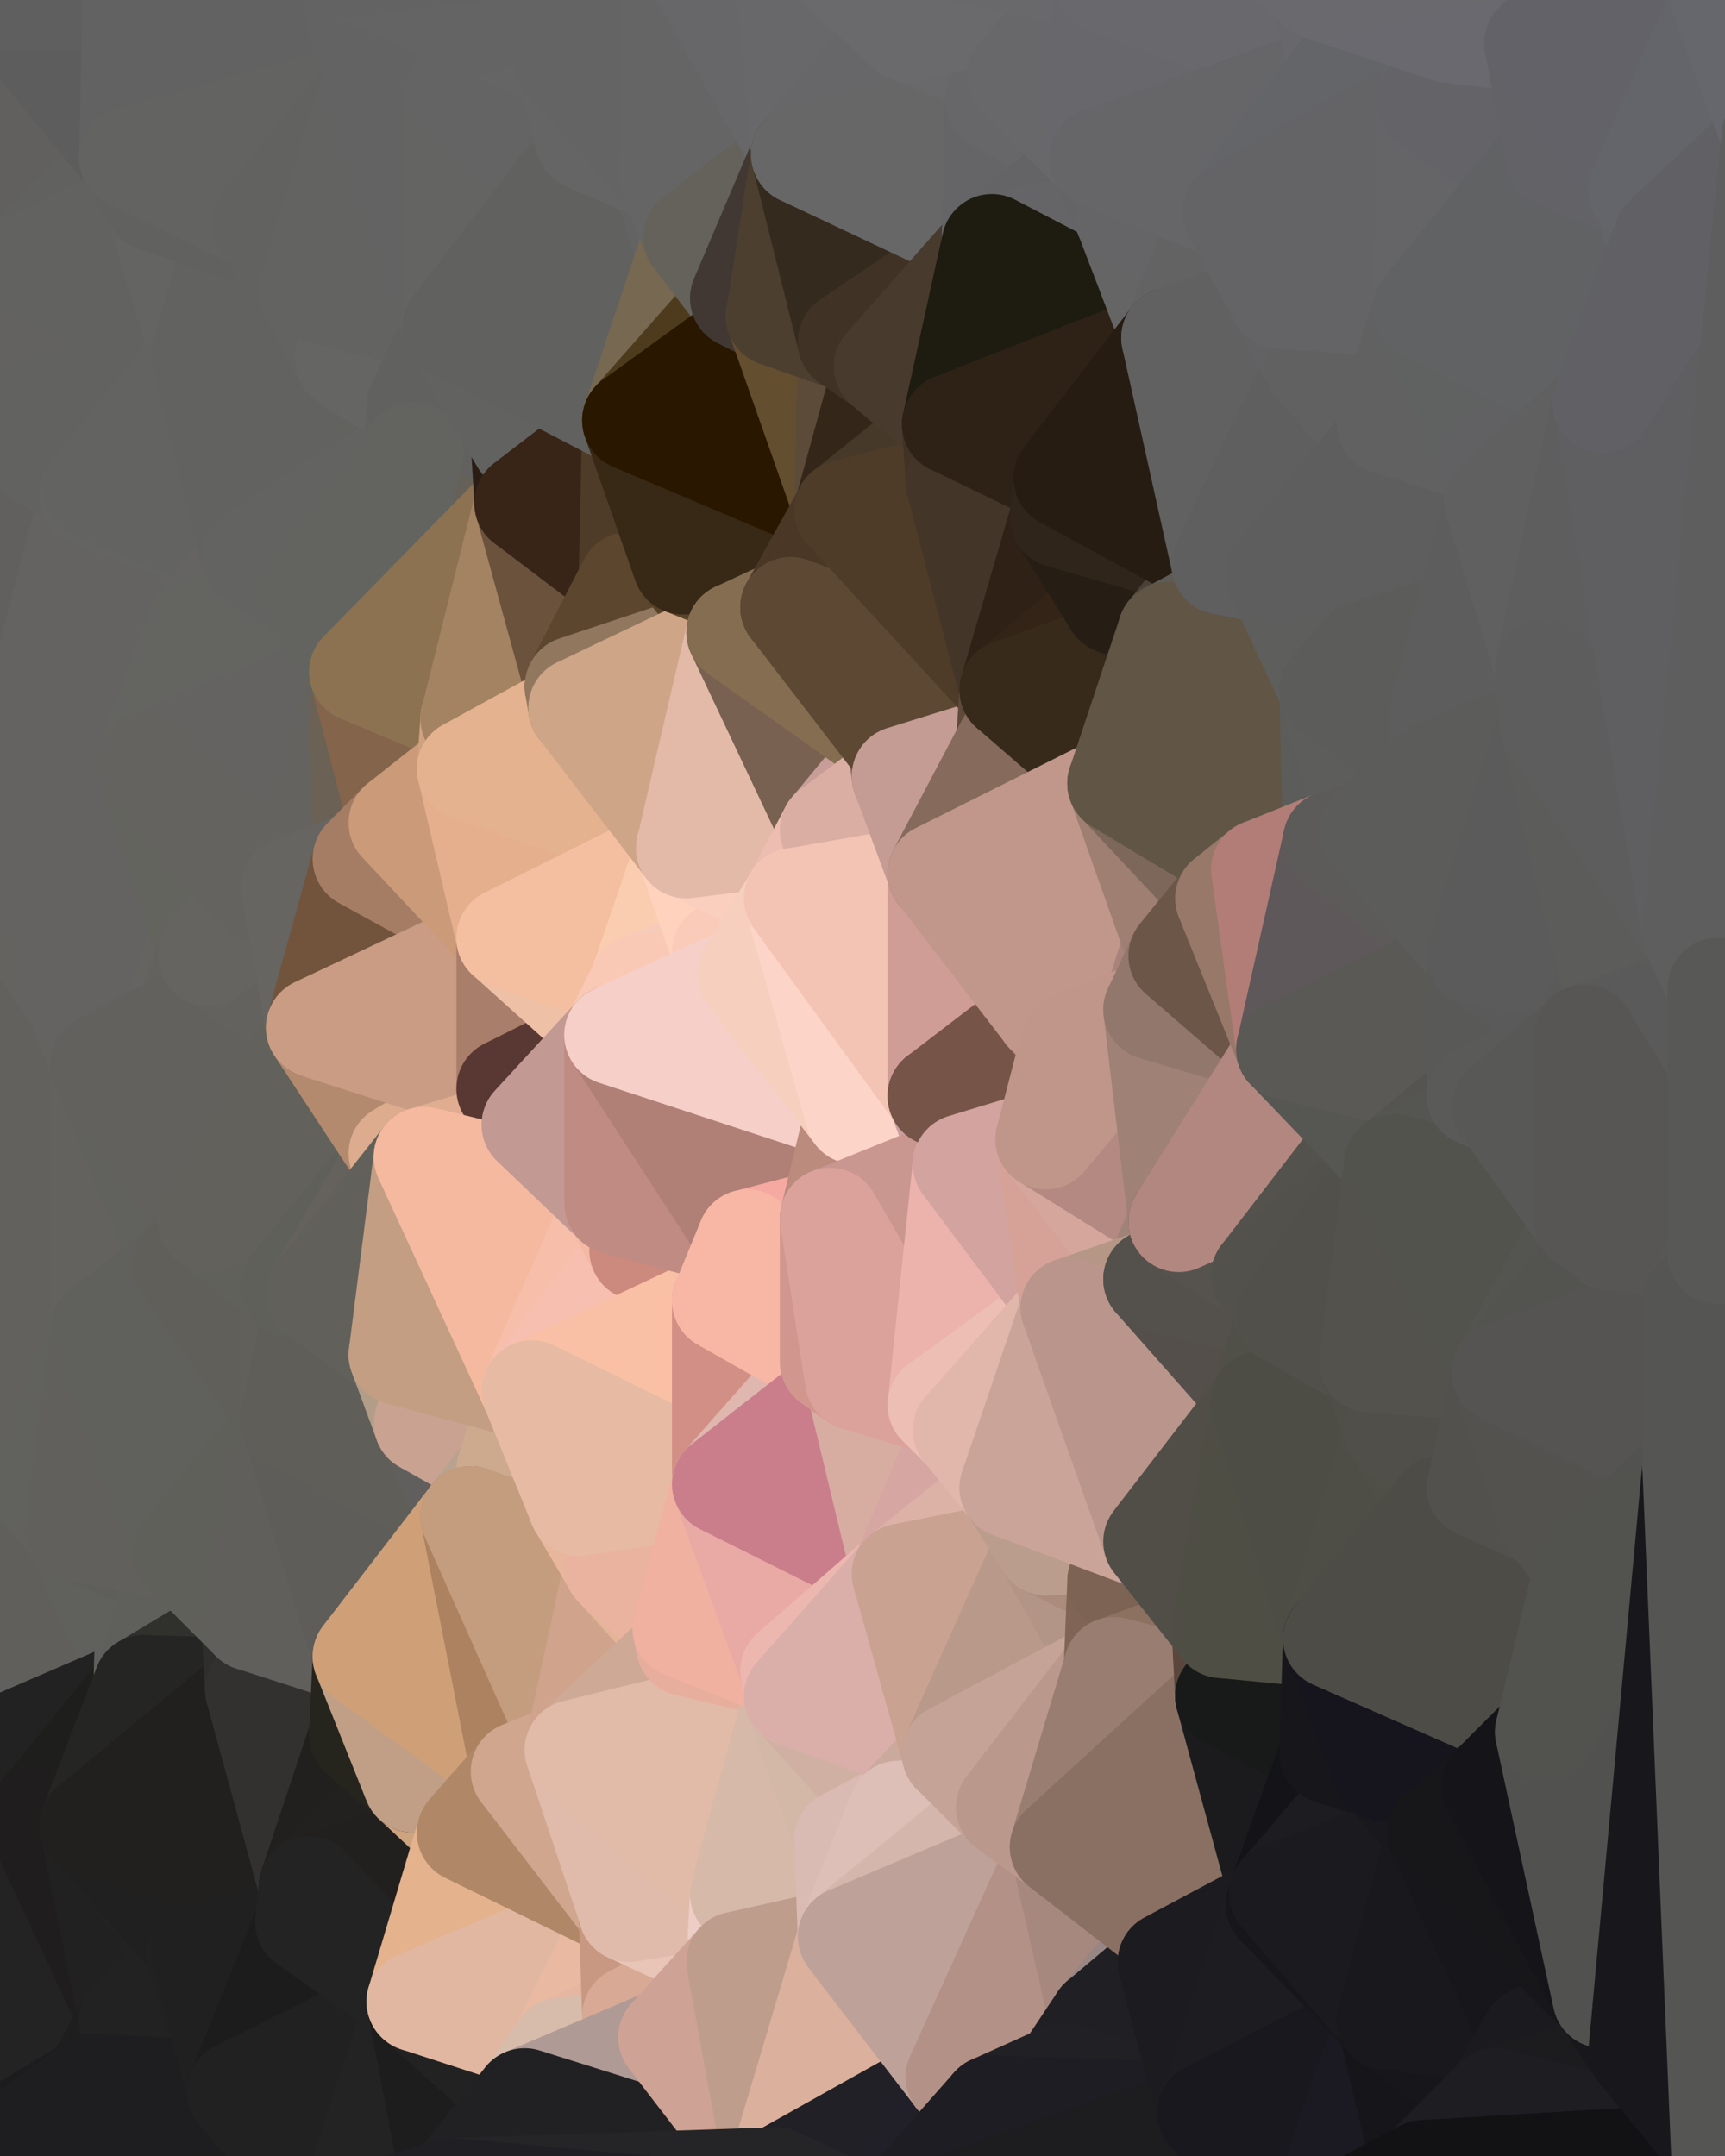 <?xml version="1.0" standalone="yes"?>
<svg width="480" height="600" xmlns="http://www.w3.org/2000/svg" version="1.1" ><polygon points="-34,148 -34,518 -18,222" fill="rgba(98, 97, 93, 1)" stroke="rgba(98, 97, 93, 1)" stroke-width="28" stroke-linejoin="round"/>
		<polygon points="-34,518 -18,444 -18,222" fill="rgba(95, 94, 90, 1)" stroke="rgba(95, 94, 90, 1)" stroke-width="28" stroke-linejoin="round"/>
		<polygon points="-19,204 -34,148 -18,222" fill="rgba(99, 98, 96, 1)" stroke="rgba(99, 98, 96, 1)" stroke-width="28" stroke-linejoin="round"/>
		<polygon points="-34,518 -19,500 -18,444" fill="rgba(32, 32, 32, 1)" stroke="rgba(32, 32, 32, 1)" stroke-width="28" stroke-linejoin="round"/>
		<polygon points="-4,118 -34,148 -3,130" fill="rgba(98, 97, 95, 1)" stroke="rgba(98, 97, 95, 1)" stroke-width="28" stroke-linejoin="round"/>
		<polygon points="-3,574 -34,518 0,599" fill="rgba(30, 30, 32, 1)" stroke="rgba(30, 30, 32, 1)" stroke-width="28" stroke-linejoin="round"/>
		<polygon points="-18,444 -19,500 -4,488" fill="rgba(98, 98, 96, 1)" stroke="rgba(98, 98, 96, 1)" stroke-width="28" stroke-linejoin="round"/>
		<polygon points="-34,148 -4,118 6,74" fill="rgba(95, 95, 93, 1)" stroke="rgba(95, 95, 93, 1)" stroke-width="28" stroke-linejoin="round"/>
		<polygon points="0,0 -34,148 6,74" fill="rgba(96, 96, 94, 1)" stroke="rgba(96, 96, 94, 1)" stroke-width="28" stroke-linejoin="round"/>
		<polygon points="-3,574 0,599 6,592" fill="rgba(24, 24, 26, 1)" stroke="rgba(24, 24, 26, 1)" stroke-width="28" stroke-linejoin="round"/>
		<polygon points="-4,488 -19,500 10,506" fill="rgba(32, 32, 30, 1)" stroke="rgba(32, 32, 30, 1)" stroke-width="28" stroke-linejoin="round"/>
		<polygon points="-19,204 -18,222 10,210" fill="rgba(98, 97, 95, 1)" stroke="rgba(98, 97, 95, 1)" stroke-width="28" stroke-linejoin="round"/>
		<polygon points="-19,204 10,210 11,192" fill="rgba(98, 97, 95, 1)" stroke="rgba(98, 97, 95, 1)" stroke-width="28" stroke-linejoin="round"/>
		<polygon points="-34,148 -19,204 11,192" fill="rgba(98, 97, 95, 1)" stroke="rgba(98, 97, 95, 1)" stroke-width="28" stroke-linejoin="round"/>
		<polygon points="-19,500 -34,518 10,506" fill="rgba(31, 31, 29, 1)" stroke="rgba(31, 31, 29, 1)" stroke-width="28" stroke-linejoin="round"/>
		<polygon points="11,414 -18,444 21,426" fill="rgba(99, 98, 94, 1)" stroke="rgba(99, 98, 94, 1)" stroke-width="28" stroke-linejoin="round"/>
		<polygon points="-3,574 6,592 26,580" fill="rgba(33, 33, 35, 1)" stroke="rgba(33, 33, 35, 1)" stroke-width="28" stroke-linejoin="round"/>
		<polygon points="-3,130 25,138 26,136" fill="rgba(99, 98, 96, 1)" stroke="rgba(99, 98, 96, 1)" stroke-width="28" stroke-linejoin="round"/>
		<polygon points="21,278 28,370 28,296" fill="rgba(100, 99, 95, 1)" stroke="rgba(100, 99, 95, 1)" stroke-width="28" stroke-linejoin="round"/>
		<polygon points="-18,444 11,414 28,370" fill="rgba(97, 98, 93, 1)" stroke="rgba(97, 98, 93, 1)" stroke-width="28" stroke-linejoin="round"/>
		<polygon points="21,278 -18,444 28,370" fill="rgba(98, 97, 93, 1)" stroke="rgba(98, 97, 93, 1)" stroke-width="28" stroke-linejoin="round"/>
		<polygon points="-4,118 -3,130 26,136" fill="rgba(97, 97, 95, 1)" stroke="rgba(97, 97, 95, 1)" stroke-width="28" stroke-linejoin="round"/>
		<polygon points="-3,130 11,192 25,138" fill="rgba(100, 99, 97, 1)" stroke="rgba(100, 99, 97, 1)" stroke-width="28" stroke-linejoin="round"/>
		<polygon points="-18,222 -18,444 21,278" fill="rgba(98, 97, 93, 1)" stroke="rgba(98, 97, 93, 1)" stroke-width="28" stroke-linejoin="round"/>
		<polygon points="-3,130 -34,148 11,192" fill="rgba(97, 96, 94, 1)" stroke="rgba(97, 96, 94, 1)" stroke-width="28" stroke-linejoin="round"/>
		<polygon points="-34,518 -3,574 10,506" fill="rgba(33, 33, 33, 1)" stroke="rgba(33, 33, 33, 1)" stroke-width="28" stroke-linejoin="round"/>
		<polygon points="0,0 6,74 36,44" fill="rgba(97, 96, 94, 1)" stroke="rgba(97, 96, 94, 1)" stroke-width="28" stroke-linejoin="round"/>
		<polygon points="-3,574 26,580 36,562" fill="rgba(32, 32, 34, 1)" stroke="rgba(32, 32, 34, 1)" stroke-width="28" stroke-linejoin="round"/>
		<polygon points="-18,444 -4,488 40,469" fill="rgba(96, 96, 94, 1)" stroke="rgba(96, 96, 94, 1)" stroke-width="28" stroke-linejoin="round"/>
		<polygon points="21,426 -18,444 40,469" fill="rgba(96, 95, 91, 1)" stroke="rgba(96, 95, 91, 1)" stroke-width="28" stroke-linejoin="round"/>
		<polygon points="25,138 11,192 40,173" fill="rgba(100, 99, 97, 1)" stroke="rgba(100, 99, 97, 1)" stroke-width="28" stroke-linejoin="round"/>
		<polygon points="36,44 6,74 43,56" fill="rgba(97, 97, 95, 1)" stroke="rgba(97, 97, 95, 1)" stroke-width="28" stroke-linejoin="round"/>
		<polygon points="11,192 10,210 41,212" fill="rgba(100, 99, 97, 1)" stroke="rgba(100, 99, 97, 1)" stroke-width="28" stroke-linejoin="round"/>
		<polygon points="21,426 40,469 41,434" fill="rgba(96, 97, 92, 1)" stroke="rgba(96, 97, 92, 1)" stroke-width="28" stroke-linejoin="round"/>
		<polygon points="-4,488 10,506 40,469" fill="rgba(34, 34, 34, 1)" stroke="rgba(34, 34, 34, 1)" stroke-width="28" stroke-linejoin="round"/>
		<polygon points="10,506 25,508 40,469" fill="rgba(30, 30, 28, 1)" stroke="rgba(30, 30, 28, 1)" stroke-width="28" stroke-linejoin="round"/>
		<polygon points="0,0 36,44 37,0" fill="rgba(93, 93, 93, 1)" stroke="rgba(93, 93, 93, 1)" stroke-width="28" stroke-linejoin="round"/>
		<polygon points="10,506 -3,574 36,562" fill="rgba(35, 35, 35, 1)" stroke="rgba(35, 35, 35, 1)" stroke-width="28" stroke-linejoin="round"/>
		<polygon points="25,508 10,506 36,562" fill="rgba(31, 29, 30, 1)" stroke="rgba(31, 29, 30, 1)" stroke-width="28" stroke-linejoin="round"/>
		<polygon points="10,210 -18,222 21,278" fill="rgba(100, 99, 95, 1)" stroke="rgba(100, 99, 95, 1)" stroke-width="28" stroke-linejoin="round"/>
		<polygon points="21,278 28,296 51,284" fill="rgba(100, 99, 95, 1)" stroke="rgba(100, 99, 95, 1)" stroke-width="28" stroke-linejoin="round"/>
		<polygon points="40,173 11,192 41,212" fill="rgba(100, 99, 97, 1)" stroke="rgba(100, 99, 97, 1)" stroke-width="28" stroke-linejoin="round"/>
		<polygon points="6,74 -4,118 56,99" fill="rgba(99, 98, 96, 1)" stroke="rgba(99, 98, 96, 1)" stroke-width="28" stroke-linejoin="round"/>
		<polygon points="-4,118 26,136 56,99" fill="rgba(98, 98, 96, 1)" stroke="rgba(98, 98, 96, 1)" stroke-width="28" stroke-linejoin="round"/>
		<polygon points="25,508 36,562 55,544" fill="rgba(33, 33, 33, 1)" stroke="rgba(33, 33, 33, 1)" stroke-width="28" stroke-linejoin="round"/>
		<polygon points="28,296 28,370 51,352" fill="rgba(99, 98, 94, 1)" stroke="rgba(99, 98, 94, 1)" stroke-width="28" stroke-linejoin="round"/>
		<polygon points="41,212 21,278 58,266" fill="rgba(100, 99, 95, 1)" stroke="rgba(100, 99, 95, 1)" stroke-width="28" stroke-linejoin="round"/>
		<polygon points="21,278 51,284 58,266" fill="rgba(101, 100, 96, 1)" stroke="rgba(101, 100, 96, 1)" stroke-width="28" stroke-linejoin="round"/>
		<polygon points="28,296 51,352 58,340" fill="rgba(97, 98, 93, 1)" stroke="rgba(97, 98, 93, 1)" stroke-width="28" stroke-linejoin="round"/>
		<polygon points="43,56 6,74 56,99" fill="rgba(98, 98, 96, 1)" stroke="rgba(98, 98, 96, 1)" stroke-width="28" stroke-linejoin="round"/>
		<polygon points="25,508 55,544 56,543" fill="rgba(34, 34, 34, 1)" stroke="rgba(34, 34, 34, 1)" stroke-width="28" stroke-linejoin="round"/>
		<polygon points="10,210 21,278 41,212" fill="rgba(100, 99, 97, 1)" stroke="rgba(100, 99, 97, 1)" stroke-width="28" stroke-linejoin="round"/>
		<polygon points="36,562 26,580 66,582" fill="rgba(30, 30, 30, 1)" stroke="rgba(30, 30, 30, 1)" stroke-width="28" stroke-linejoin="round"/>
		<polygon points="40,173 41,212 55,174" fill="rgba(100, 99, 97, 1)" stroke="rgba(100, 99, 97, 1)" stroke-width="28" stroke-linejoin="round"/>
		<polygon points="41,434 40,469 51,432" fill="rgba(96, 97, 92, 1)" stroke="rgba(96, 97, 92, 1)" stroke-width="28" stroke-linejoin="round"/>
		<polygon points="21,426 41,434 51,432" fill="rgba(94, 95, 90, 1)" stroke="rgba(94, 95, 90, 1)" stroke-width="28" stroke-linejoin="round"/>
		<polygon points="51,432 40,469 70,451" fill="rgba(95, 96, 91, 1)" stroke="rgba(95, 96, 91, 1)" stroke-width="28" stroke-linejoin="round"/>
		<polygon points="40,173 55,174 70,155" fill="rgba(98, 98, 96, 1)" stroke="rgba(98, 98, 96, 1)" stroke-width="28" stroke-linejoin="round"/>
		<polygon points="25,138 40,173 70,155" fill="rgba(100, 99, 97, 1)" stroke="rgba(100, 99, 97, 1)" stroke-width="28" stroke-linejoin="round"/>
		<polygon points="43,56 56,99 66,64" fill="rgba(100, 100, 98, 1)" stroke="rgba(100, 100, 98, 1)" stroke-width="28" stroke-linejoin="round"/>
		<polygon points="41,212 58,266 71,248" fill="rgba(99, 100, 94, 1)" stroke="rgba(99, 100, 94, 1)" stroke-width="28" stroke-linejoin="round"/>
		<polygon points="26,136 25,138 70,155" fill="rgba(100, 100, 98, 1)" stroke="rgba(100, 100, 98, 1)" stroke-width="28" stroke-linejoin="round"/>
		<polygon points="0,0 37,0 67,-29" fill="rgba(95, 95, 95, 1)" stroke="rgba(95, 95, 95, 1)" stroke-width="28" stroke-linejoin="round"/>
		<polygon points="11,414 21,426 28,370" fill="rgba(97, 98, 93, 1)" stroke="rgba(97, 98, 93, 1)" stroke-width="28" stroke-linejoin="round"/>
		<polygon points="70,451 40,469 71,470" fill="rgba(48, 49, 44, 1)" stroke="rgba(48, 49, 44, 1)" stroke-width="28" stroke-linejoin="round"/>
		<polygon points="55,544 36,562 66,582" fill="rgba(34, 34, 34, 1)" stroke="rgba(34, 34, 34, 1)" stroke-width="28" stroke-linejoin="round"/>
		<polygon points="51,284 28,296 58,340" fill="rgba(98, 97, 93, 1)" stroke="rgba(98, 97, 93, 1)" stroke-width="28" stroke-linejoin="round"/>
		<polygon points="28,370 21,426 51,432" fill="rgba(97, 96, 92, 1)" stroke="rgba(97, 96, 92, 1)" stroke-width="28" stroke-linejoin="round"/>
		<polygon points="58,340 51,352 81,358" fill="rgba(97, 96, 91, 1)" stroke="rgba(97, 96, 91, 1)" stroke-width="28" stroke-linejoin="round"/>
		<polygon points="51,352 28,370 81,395" fill="rgba(96, 97, 92, 1)" stroke="rgba(96, 97, 92, 1)" stroke-width="28" stroke-linejoin="round"/>
		<polygon points="28,370 51,432 81,395" fill="rgba(96, 97, 92, 1)" stroke="rgba(96, 97, 92, 1)" stroke-width="28" stroke-linejoin="round"/>
		<polygon points="56,99 26,136 70,155" fill="rgba(99, 99, 97, 1)" stroke="rgba(99, 99, 97, 1)" stroke-width="28" stroke-linejoin="round"/>
		<polygon points="56,543 85,535 86,525" fill="rgba(38, 38, 38, 1)" stroke="rgba(38, 38, 38, 1)" stroke-width="28" stroke-linejoin="round"/>
		<polygon points="66,64 56,99 86,81" fill="rgba(98, 98, 96, 1)" stroke="rgba(98, 98, 96, 1)" stroke-width="28" stroke-linejoin="round"/>
		<polygon points="73,62 66,64 86,81" fill="rgba(98, 98, 96, 1)" stroke="rgba(98, 98, 96, 1)" stroke-width="28" stroke-linejoin="round"/>
		<polygon points="70,155 55,174 85,165" fill="rgba(101, 100, 98, 1)" stroke="rgba(101, 100, 98, 1)" stroke-width="28" stroke-linejoin="round"/>
		<polygon points="40,469 25,508 71,470" fill="rgba(37, 37, 35, 1)" stroke="rgba(37, 37, 35, 1)" stroke-width="28" stroke-linejoin="round"/>
		<polygon points="58,266 51,284 88,286" fill="rgba(99, 98, 94, 1)" stroke="rgba(99, 98, 94, 1)" stroke-width="28" stroke-linejoin="round"/>
		<polygon points="25,508 56,543 86,525" fill="rgba(32, 32, 32, 1)" stroke="rgba(32, 32, 32, 1)" stroke-width="28" stroke-linejoin="round"/>
		<polygon points="71,470 25,508 86,525" fill="rgba(33, 32, 30, 1)" stroke="rgba(33, 32, 30, 1)" stroke-width="28" stroke-linejoin="round"/>
		<polygon points="51,352 81,395 81,358" fill="rgba(96, 95, 90, 1)" stroke="rgba(96, 95, 90, 1)" stroke-width="28" stroke-linejoin="round"/>
		<polygon points="36,44 43,56 73,62" fill="rgba(97, 97, 95, 1)" stroke="rgba(97, 97, 95, 1)" stroke-width="28" stroke-linejoin="round"/>
		<polygon points="43,56 66,64 73,62" fill="rgba(97, 97, 95, 1)" stroke="rgba(97, 97, 95, 1)" stroke-width="28" stroke-linejoin="round"/>
		<polygon points="56,543 55,544 66,582" fill="rgba(33, 33, 33, 1)" stroke="rgba(33, 33, 33, 1)" stroke-width="28" stroke-linejoin="round"/>
		<polygon points="6,592 0,599 26,580" fill="rgba(28, 28, 30, 1)" stroke="rgba(28, 28, 30, 1)" stroke-width="28" stroke-linejoin="round"/>
		<polygon points="86,81 56,99 96,100" fill="rgba(98, 98, 96, 1)" stroke="rgba(98, 98, 96, 1)" stroke-width="28" stroke-linejoin="round"/>
		<polygon points="67,-29 37,0 97,-9" fill="rgba(97, 97, 97, 1)" stroke="rgba(97, 97, 97, 1)" stroke-width="28" stroke-linejoin="round"/>
		<polygon points="66,582 0,599 96,618" fill="rgba(30, 30, 30, 1)" stroke="rgba(30, 30, 30, 1)" stroke-width="28" stroke-linejoin="round"/>
		<polygon points="81,358 81,395 88,360" fill="rgba(97, 96, 91, 1)" stroke="rgba(97, 96, 91, 1)" stroke-width="28" stroke-linejoin="round"/>
		<polygon points="51,284 58,340 88,286" fill="rgba(98, 97, 93, 1)" stroke="rgba(98, 97, 93, 1)" stroke-width="28" stroke-linejoin="round"/>
		<polygon points="81,247 58,266 88,286" fill="rgba(99, 98, 94, 1)" stroke="rgba(99, 98, 94, 1)" stroke-width="28" stroke-linejoin="round"/>
		<polygon points="71,248 58,266 81,247" fill="rgba(101, 100, 96, 1)" stroke="rgba(101, 100, 96, 1)" stroke-width="28" stroke-linejoin="round"/>
		<polygon points="26,580 0,599 66,582" fill="rgba(30, 30, 32, 1)" stroke="rgba(30, 30, 32, 1)" stroke-width="28" stroke-linejoin="round"/>
		<polygon points="85,165 55,174 100,187" fill="rgba(100, 99, 97, 1)" stroke="rgba(100, 99, 97, 1)" stroke-width="28" stroke-linejoin="round"/>
		<polygon points="70,451 71,470 101,461" fill="rgba(47, 46, 44, 1)" stroke="rgba(47, 46, 44, 1)" stroke-width="28" stroke-linejoin="round"/>
		<polygon points="56,543 66,582 85,535" fill="rgba(32, 32, 32, 1)" stroke="rgba(32, 32, 32, 1)" stroke-width="28" stroke-linejoin="round"/>
		<polygon points="97,-9 37,0 103,25" fill="rgba(98, 98, 98, 1)" stroke="rgba(98, 98, 98, 1)" stroke-width="28" stroke-linejoin="round"/>
		<polygon points="37,0 36,44 103,25" fill="rgba(98, 98, 98, 1)" stroke="rgba(98, 98, 98, 1)" stroke-width="28" stroke-linejoin="round"/>
		<polygon points="36,44 73,62 103,25" fill="rgba(99, 99, 97, 1)" stroke="rgba(99, 99, 97, 1)" stroke-width="28" stroke-linejoin="round"/>
		<polygon points="71,470 100,483 101,461" fill="rgba(31, 30, 28, 1)" stroke="rgba(31, 30, 28, 1)" stroke-width="28" stroke-linejoin="round"/>
		<polygon points="71,470 86,525 100,483" fill="rgba(50, 49, 47, 1)" stroke="rgba(50, 49, 47, 1)" stroke-width="28" stroke-linejoin="round"/>
		<polygon points="55,174 41,212 100,187" fill="rgba(100, 101, 96, 1)" stroke="rgba(100, 101, 96, 1)" stroke-width="28" stroke-linejoin="round"/>
		<polygon points="41,212 81,247 100,187" fill="rgba(100, 99, 97, 1)" stroke="rgba(100, 99, 97, 1)" stroke-width="28" stroke-linejoin="round"/>
		<polygon points="56,99 70,155 96,100" fill="rgba(98, 98, 96, 1)" stroke="rgba(98, 98, 96, 1)" stroke-width="28" stroke-linejoin="round"/>
		<polygon points="41,212 71,248 81,247" fill="rgba(100, 99, 95, 1)" stroke="rgba(100, 99, 95, 1)" stroke-width="28" stroke-linejoin="round"/>
		<polygon points="51,432 70,451 81,395" fill="rgba(95, 96, 90, 1)" stroke="rgba(95, 96, 90, 1)" stroke-width="28" stroke-linejoin="round"/>
		<polygon points="58,340 81,358 111,321" fill="rgba(96, 97, 91, 1)" stroke="rgba(96, 97, 91, 1)" stroke-width="28" stroke-linejoin="round"/>
		<polygon points="88,286 58,340 111,321" fill="rgba(98, 97, 92, 1)" stroke="rgba(98, 97, 92, 1)" stroke-width="28" stroke-linejoin="round"/>
		<polygon points="88,360 81,395 111,377" fill="rgba(95, 94, 89, 1)" stroke="rgba(95, 94, 89, 1)" stroke-width="28" stroke-linejoin="round"/>
		<polygon points="100,187 81,247 101,239" fill="rgba(100, 99, 95, 1)" stroke="rgba(100, 99, 95, 1)" stroke-width="28" stroke-linejoin="round"/>
		<polygon points="96,100 70,155 115,126" fill="rgba(98, 98, 96, 1)" stroke="rgba(98, 98, 96, 1)" stroke-width="28" stroke-linejoin="round"/>
		<polygon points="81,358 88,360 111,321" fill="rgba(95, 96, 90, 1)" stroke="rgba(95, 96, 90, 1)" stroke-width="28" stroke-linejoin="round"/>
		<polygon points="100,187 101,239 111,229" fill="rgba(107, 97, 85, 1)" stroke="rgba(107, 97, 85, 1)" stroke-width="28" stroke-linejoin="round"/>
		<polygon points="96,100 115,126 116,113" fill="rgba(98, 99, 94, 1)" stroke="rgba(98, 99, 94, 1)" stroke-width="28" stroke-linejoin="round"/>
		<polygon points="85,535 66,582 116,557" fill="rgba(28, 28, 28, 1)" stroke="rgba(28, 28, 28, 1)" stroke-width="28" stroke-linejoin="round"/>
		<polygon points="100,483 86,525 115,496" fill="rgba(33, 32, 30, 1)" stroke="rgba(33, 32, 30, 1)" stroke-width="28" stroke-linejoin="round"/>
		<polygon points="111,377 81,395 118,396" fill="rgba(95, 94, 89, 1)" stroke="rgba(95, 94, 89, 1)" stroke-width="28" stroke-linejoin="round"/>
		<polygon points="70,155 85,165 115,126" fill="rgba(99, 99, 97, 1)" stroke="rgba(99, 99, 97, 1)" stroke-width="28" stroke-linejoin="round"/>
		<polygon points="81,247 88,286 101,239" fill="rgba(102, 101, 97, 1)" stroke="rgba(102, 101, 97, 1)" stroke-width="28" stroke-linejoin="round"/>
		<polygon points="86,81 96,100 126,91" fill="rgba(99, 99, 97, 1)" stroke="rgba(99, 99, 97, 1)" stroke-width="28" stroke-linejoin="round"/>
		<polygon points="96,100 116,113 126,91" fill="rgba(101, 101, 99, 1)" stroke="rgba(101, 101, 99, 1)" stroke-width="28" stroke-linejoin="round"/>
		<polygon points="81,395 70,451 101,461" fill="rgba(96, 95, 91, 1)" stroke="rgba(96, 95, 91, 1)" stroke-width="28" stroke-linejoin="round"/>
		<polygon points="100,187 130,214 131,200" fill="rgba(165, 124, 94, 1)" stroke="rgba(165, 124, 94, 1)" stroke-width="28" stroke-linejoin="round"/>
		<polygon points="81,395 101,461 131,422" fill="rgba(94, 93, 89, 1)" stroke="rgba(94, 93, 89, 1)" stroke-width="28" stroke-linejoin="round"/>
		<polygon points="118,396 81,395 131,422" fill="rgba(95, 94, 89, 1)" stroke="rgba(95, 94, 89, 1)" stroke-width="28" stroke-linejoin="round"/>
		<polygon points="115,496 86,525 130,510" fill="rgba(34, 33, 31, 1)" stroke="rgba(34, 33, 31, 1)" stroke-width="28" stroke-linejoin="round"/>
		<polygon points="100,187 111,229 130,214" fill="rgba(132, 100, 75, 1)" stroke="rgba(132, 100, 75, 1)" stroke-width="28" stroke-linejoin="round"/>
		<polygon points="66,582 96,618 116,557" fill="rgba(33, 33, 33, 1)" stroke="rgba(33, 33, 33, 1)" stroke-width="28" stroke-linejoin="round"/>
		<polygon points="97,-9 103,25 133,7" fill="rgba(99, 99, 99, 1)" stroke="rgba(99, 99, 99, 1)" stroke-width="28" stroke-linejoin="round"/>
		<polygon points="103,25 127,26 133,7" fill="rgba(99, 99, 99, 1)" stroke="rgba(99, 99, 99, 1)" stroke-width="28" stroke-linejoin="round"/>
		<polygon points="86,525 116,557 130,510" fill="rgba(33, 32, 30, 1)" stroke="rgba(33, 32, 30, 1)" stroke-width="28" stroke-linejoin="round"/>
		<polygon points="116,557 96,618 126,609" fill="rgba(35, 35, 35, 1)" stroke="rgba(35, 35, 35, 1)" stroke-width="28" stroke-linejoin="round"/>
		<polygon points="111,321 88,360 118,322" fill="rgba(101, 98, 93, 1)" stroke="rgba(101, 98, 93, 1)" stroke-width="28" stroke-linejoin="round"/>
		<polygon points="86,525 85,535 116,557" fill="rgba(35, 35, 35, 1)" stroke="rgba(35, 35, 35, 1)" stroke-width="28" stroke-linejoin="round"/>
		<polygon points="73,62 86,81 103,25" fill="rgba(98, 98, 96, 1)" stroke="rgba(98, 98, 96, 1)" stroke-width="28" stroke-linejoin="round"/>
		<polygon points="118,396 131,422 141,409" fill="rgba(96, 95, 93, 1)" stroke="rgba(96, 95, 93, 1)" stroke-width="28" stroke-linejoin="round"/>
		<polygon points="88,286 111,321 141,303" fill="rgba(179, 138, 110, 1)" stroke="rgba(179, 138, 110, 1)" stroke-width="28" stroke-linejoin="round"/>
		<polygon points="111,321 118,322 141,303" fill="rgba(221, 172, 142, 1)" stroke="rgba(221, 172, 142, 1)" stroke-width="28" stroke-linejoin="round"/>
		<polygon points="101,239 88,286 141,261" fill="rgba(114, 84, 60, 1)" stroke="rgba(114, 84, 60, 1)" stroke-width="28" stroke-linejoin="round"/>
		<polygon points="111,229 101,239 141,261" fill="rgba(165, 125, 100, 1)" stroke="rgba(165, 125, 100, 1)" stroke-width="28" stroke-linejoin="round"/>
		<polygon points="88,360 111,377 118,322" fill="rgba(97, 96, 91, 1)" stroke="rgba(97, 96, 91, 1)" stroke-width="28" stroke-linejoin="round"/>
		<polygon points="115,496 130,510 145,493" fill="rgba(206, 163, 128, 1)" stroke="rgba(206, 163, 128, 1)" stroke-width="28" stroke-linejoin="round"/>
		<polygon points="116,113 115,126 145,123" fill="rgba(98, 98, 96, 1)" stroke="rgba(98, 98, 96, 1)" stroke-width="28" stroke-linejoin="round"/>
		<polygon points="101,461 100,483 115,496" fill="rgba(37, 37, 29, 1)" stroke="rgba(37, 37, 29, 1)" stroke-width="28" stroke-linejoin="round"/>
		<polygon points="145,123 115,126 146,140" fill="rgba(95, 99, 98, 1)" stroke="rgba(95, 99, 98, 1)" stroke-width="28" stroke-linejoin="round"/>
		<polygon points="116,557 126,609 146,584" fill="rgba(29, 29, 29, 1)" stroke="rgba(29, 29, 29, 1)" stroke-width="28" stroke-linejoin="round"/>
		<polygon points="103,25 86,81 126,91" fill="rgba(99, 99, 97, 1)" stroke="rgba(99, 99, 97, 1)" stroke-width="28" stroke-linejoin="round"/>
		<polygon points="141,303 118,322 148,313" fill="rgba(224, 168, 141, 1)" stroke="rgba(224, 168, 141, 1)" stroke-width="28" stroke-linejoin="round"/>
		<polygon points="111,377 118,396 148,387" fill="rgba(178, 157, 136, 1)" stroke="rgba(178, 157, 136, 1)" stroke-width="28" stroke-linejoin="round"/>
		<polygon points="118,396 141,409 148,387" fill="rgba(201, 162, 145, 1)" stroke="rgba(201, 162, 145, 1)" stroke-width="28" stroke-linejoin="round"/>
		<polygon points="115,126 100,187 146,140" fill="rgba(101, 97, 88, 1)" stroke="rgba(101, 97, 88, 1)" stroke-width="28" stroke-linejoin="round"/>
		<polygon points="101,461 115,496 145,493" fill="rgba(193, 159, 134, 1)" stroke="rgba(193, 159, 134, 1)" stroke-width="28" stroke-linejoin="round"/>
		<polygon points="126,91 116,113 145,123" fill="rgba(97, 97, 95, 1)" stroke="rgba(97, 97, 95, 1)" stroke-width="28" stroke-linejoin="round"/>
		<polygon points="141,261 88,286 141,303" fill="rgba(202, 156, 132, 1)" stroke="rgba(202, 156, 132, 1)" stroke-width="28" stroke-linejoin="round"/>
		<polygon points="103,25 126,91 127,26" fill="rgba(99, 99, 99, 1)" stroke="rgba(99, 99, 99, 1)" stroke-width="28" stroke-linejoin="round"/>
		<polygon points="85,165 100,187 115,126" fill="rgba(99, 100, 95, 1)" stroke="rgba(99, 100, 95, 1)" stroke-width="28" stroke-linejoin="round"/>
		<polygon points="116,557 146,584 156,570" fill="rgba(34, 34, 34, 1)" stroke="rgba(34, 34, 34, 1)" stroke-width="28" stroke-linejoin="round"/>
		<polygon points="127,26 126,91 156,52" fill="rgba(100, 100, 98, 1)" stroke="rgba(100, 100, 98, 1)" stroke-width="28" stroke-linejoin="round"/>
		<polygon points="133,7 127,26 157,17" fill="rgba(99, 99, 99, 1)" stroke="rgba(99, 99, 99, 1)" stroke-width="28" stroke-linejoin="round"/>
		<polygon points="100,187 131,200 146,140" fill="rgba(140, 114, 81, 1)" stroke="rgba(140, 114, 81, 1)" stroke-width="28" stroke-linejoin="round"/>
		<polygon points="130,214 111,229 141,261" fill="rgba(203, 154, 121, 1)" stroke="rgba(203, 154, 121, 1)" stroke-width="28" stroke-linejoin="round"/>
		<polygon points="141,409 131,422 161,419" fill="rgba(185, 162, 144, 1)" stroke="rgba(185, 162, 144, 1)" stroke-width="28" stroke-linejoin="round"/>
		<polygon points="160,191 131,200 161,197" fill="rgba(181, 143, 104, 1)" stroke="rgba(181, 143, 104, 1)" stroke-width="28" stroke-linejoin="round"/>
		<polygon points="127,26 156,52 163,39" fill="rgba(100, 100, 100, 1)" stroke="rgba(100, 100, 100, 1)" stroke-width="28" stroke-linejoin="round"/>
		<polygon points="157,17 127,26 163,39" fill="rgba(100, 100, 100, 1)" stroke="rgba(100, 100, 100, 1)" stroke-width="28" stroke-linejoin="round"/>
		<polygon points="131,200 130,214 161,197" fill="rgba(207, 161, 127, 1)" stroke="rgba(207, 161, 127, 1)" stroke-width="28" stroke-linejoin="round"/>
		<polygon points="146,140 131,200 160,191" fill="rgba(164, 131, 98, 1)" stroke="rgba(164, 131, 98, 1)" stroke-width="28" stroke-linejoin="round"/>
		<polygon points="148,313 118,322 171,335" fill="rgba(224, 173, 144, 1)" stroke="rgba(224, 173, 144, 1)" stroke-width="28" stroke-linejoin="round"/>
		<polygon points="161,419 131,422 171,436" fill="rgba(195, 157, 138, 1)" stroke="rgba(195, 157, 138, 1)" stroke-width="28" stroke-linejoin="round"/>
		<polygon points="141,261 141,303 171,288" fill="rgba(169, 126, 107, 1)" stroke="rgba(169, 126, 107, 1)" stroke-width="28" stroke-linejoin="round"/>
		<polygon points="141,303 148,313 171,288" fill="rgba(89, 56, 51, 1)" stroke="rgba(89, 56, 51, 1)" stroke-width="28" stroke-linejoin="round"/>
		<polygon points="148,387 141,409 161,419" fill="rgba(205, 170, 142, 1)" stroke="rgba(205, 170, 142, 1)" stroke-width="28" stroke-linejoin="round"/>
		<polygon points="118,322 111,377 148,387" fill="rgba(195, 158, 131, 1)" stroke="rgba(195, 158, 131, 1)" stroke-width="28" stroke-linejoin="round"/>
		<polygon points="131,422 101,461 145,493" fill="rgba(207, 159, 119, 1)" stroke="rgba(207, 159, 119, 1)" stroke-width="28" stroke-linejoin="round"/>
		<polygon points="130,510 116,557 175,532" fill="rgba(228, 178, 141, 1)" stroke="rgba(228, 178, 141, 1)" stroke-width="28" stroke-linejoin="round"/>
		<polygon points="146,140 160,191 175,162" fill="rgba(107, 82, 60, 1)" stroke="rgba(107, 82, 60, 1)" stroke-width="28" stroke-linejoin="round"/>
		<polygon points="118,322 148,387 171,335" fill="rgba(245, 185, 159, 1)" stroke="rgba(245, 185, 159, 1)" stroke-width="28" stroke-linejoin="round"/>
		<polygon points="131,422 145,493 160,487" fill="rgba(173, 130, 96, 1)" stroke="rgba(173, 130, 96, 1)" stroke-width="28" stroke-linejoin="round"/>
		<polygon points="116,557 156,570 175,532" fill="rgba(225, 183, 161, 1)" stroke="rgba(225, 183, 161, 1)" stroke-width="28" stroke-linejoin="round"/>
		<polygon points="131,422 160,487 171,436" fill="rgba(196, 157, 126, 1)" stroke="rgba(196, 157, 126, 1)" stroke-width="28" stroke-linejoin="round"/>
		<polygon points="171,335 148,387 178,348" fill="rgba(247, 190, 170, 1)" stroke="rgba(247, 190, 170, 1)" stroke-width="28" stroke-linejoin="round"/>
		<polygon points="141,261 171,288 178,274" fill="rgba(238, 192, 166, 1)" stroke="rgba(238, 192, 166, 1)" stroke-width="28" stroke-linejoin="round"/>
		<polygon points="145,123 146,140 176,117" fill="rgba(42, 29, 20, 1)" stroke="rgba(42, 29, 20, 1)" stroke-width="28" stroke-linejoin="round"/>
		<polygon points="126,91 145,123 176,117" fill="rgba(98, 98, 96, 1)" stroke="rgba(98, 98, 96, 1)" stroke-width="28" stroke-linejoin="round"/>
		<polygon points="175,532 156,570 176,561" fill="rgba(233, 185, 162, 1)" stroke="rgba(233, 185, 162, 1)" stroke-width="28" stroke-linejoin="round"/>
		<polygon points="145,493 130,510 175,532" fill="rgba(176, 135, 103, 1)" stroke="rgba(176, 135, 103, 1)" stroke-width="28" stroke-linejoin="round"/>
		<polygon points="160,487 145,493 175,532" fill="rgba(208, 166, 142, 1)" stroke="rgba(208, 166, 142, 1)" stroke-width="28" stroke-linejoin="round"/>
		<polygon points="163,39 156,52 186,49" fill="rgba(99, 99, 99, 1)" stroke="rgba(99, 99, 99, 1)" stroke-width="28" stroke-linejoin="round"/>
		<polygon points="133,7 157,17 187,-21" fill="rgba(101, 101, 101, 1)" stroke="rgba(101, 101, 101, 1)" stroke-width="28" stroke-linejoin="round"/>
		<polygon points="176,561 156,570 186,567" fill="rgba(229, 182, 162, 1)" stroke="rgba(229, 182, 162, 1)" stroke-width="28" stroke-linejoin="round"/>
		<polygon points="171,436 160,487 191,458" fill="rgba(208, 163, 140, 1)" stroke="rgba(208, 163, 140, 1)" stroke-width="28" stroke-linejoin="round"/>
		<polygon points="190,453 171,436 191,458" fill="rgba(226, 181, 150, 1)" stroke="rgba(226, 181, 150, 1)" stroke-width="28" stroke-linejoin="round"/>
		<polygon points="130,214 141,261 191,236" fill="rgba(229, 175, 141, 1)" stroke="rgba(229, 175, 141, 1)" stroke-width="28" stroke-linejoin="round"/>
		<polygon points="161,197 130,214 191,236" fill="rgba(228, 178, 143, 1)" stroke="rgba(228, 178, 143, 1)" stroke-width="28" stroke-linejoin="round"/>
		<polygon points="146,140 175,162 176,117" fill="rgba(56, 37, 23, 1)" stroke="rgba(56, 37, 23, 1)" stroke-width="28" stroke-linejoin="round"/>
		<polygon points="156,52 176,117 193,66" fill="rgba(82, 82, 80, 1)" stroke="rgba(82, 82, 80, 1)" stroke-width="28" stroke-linejoin="round"/>
		<polygon points="186,49 156,52 193,66" fill="rgba(99, 99, 99, 1)" stroke="rgba(99, 99, 99, 1)" stroke-width="28" stroke-linejoin="round"/>
		<polygon points="141,261 178,274 191,236" fill="rgba(244, 191, 160, 1)" stroke="rgba(244, 191, 160, 1)" stroke-width="28" stroke-linejoin="round"/>
		<polygon points="176,117 175,162 190,157" fill="rgba(78, 60, 40, 1)" stroke="rgba(78, 60, 40, 1)" stroke-width="28" stroke-linejoin="round"/>
		<polygon points="97,-9 133,7 187,-21" fill="rgba(100, 100, 100, 1)" stroke="rgba(100, 100, 100, 1)" stroke-width="28" stroke-linejoin="round"/>
		<polygon points="156,52 126,91 176,117" fill="rgba(97, 97, 95, 1)" stroke="rgba(97, 97, 95, 1)" stroke-width="28" stroke-linejoin="round"/>
		<polygon points="171,288 148,313 171,335" fill="rgba(194, 153, 147, 1)" stroke="rgba(194, 153, 147, 1)" stroke-width="28" stroke-linejoin="round"/>
		<polygon points="191,236 178,274 201,265" fill="rgba(250, 205, 176, 1)" stroke="rgba(250, 205, 176, 1)" stroke-width="28" stroke-linejoin="round"/>
		<polygon points="161,419 171,436 201,413" fill="rgba(232, 182, 157, 1)" stroke="rgba(232, 182, 157, 1)" stroke-width="28" stroke-linejoin="round"/>
		<polygon points="156,570 146,584 186,567" fill="rgba(215, 188, 171, 1)" stroke="rgba(215, 188, 171, 1)" stroke-width="28" stroke-linejoin="round"/>
		<polygon points="190,157 175,162 205,176" fill="rgba(74, 53, 32, 1)" stroke="rgba(74, 53, 32, 1)" stroke-width="28" stroke-linejoin="round"/>
		<polygon points="175,532 176,561 205,546" fill="rgba(200, 152, 130, 1)" stroke="rgba(200, 152, 130, 1)" stroke-width="28" stroke-linejoin="round"/>
		<polygon points="176,561 186,567 205,546" fill="rgba(216, 169, 149, 1)" stroke="rgba(216, 169, 149, 1)" stroke-width="28" stroke-linejoin="round"/>
		<polygon points="178,348 148,387 201,362" fill="rgba(247, 191, 176, 1)" stroke="rgba(247, 191, 176, 1)" stroke-width="28" stroke-linejoin="round"/>
		<polygon points="193,66 176,117 206,83" fill="rgba(119, 104, 81, 1)" stroke="rgba(119, 104, 81, 1)" stroke-width="28" stroke-linejoin="round"/>
		<polygon points="175,162 160,191 205,176" fill="rgba(92, 70, 46, 1)" stroke="rgba(92, 70, 46, 1)" stroke-width="28" stroke-linejoin="round"/>
		<polygon points="201,265 178,274 208,271" fill="rgba(246, 203, 186, 1)" stroke="rgba(246, 203, 186, 1)" stroke-width="28" stroke-linejoin="round"/>
		<polygon points="171,335 178,348 208,345" fill="rgba(243, 185, 163, 1)" stroke="rgba(243, 185, 163, 1)" stroke-width="28" stroke-linejoin="round"/>
		<polygon points="178,348 201,362 208,345" fill="rgba(204, 138, 126, 1)" stroke="rgba(204, 138, 126, 1)" stroke-width="28" stroke-linejoin="round"/>
		<polygon points="175,532 205,546 206,527" fill="rgba(233, 197, 183, 1)" stroke="rgba(233, 197, 183, 1)" stroke-width="28" stroke-linejoin="round"/>
		<polygon points="160,191 161,197 205,176" fill="rgba(145, 119, 94, 1)" stroke="rgba(145, 119, 94, 1)" stroke-width="28" stroke-linejoin="round"/>
		<polygon points="148,387 201,413 201,362" fill="rgba(249, 192, 165, 1)" stroke="rgba(249, 192, 165, 1)" stroke-width="28" stroke-linejoin="round"/>
		<polygon points="171,436 190,453 201,413" fill="rgba(234, 179, 159, 1)" stroke="rgba(234, 179, 159, 1)" stroke-width="28" stroke-linejoin="round"/>
		<polygon points="148,387 161,419 201,413" fill="rgba(231, 186, 163, 1)" stroke="rgba(231, 186, 163, 1)" stroke-width="28" stroke-linejoin="round"/>
		<polygon points="157,17 163,39 186,49" fill="rgba(101, 101, 101, 1)" stroke="rgba(101, 101, 101, 1)" stroke-width="28" stroke-linejoin="round"/>
		<polygon points="186,567 146,584 216,606" fill="rgba(175, 154, 149, 1)" stroke="rgba(175, 154, 149, 1)" stroke-width="28" stroke-linejoin="round"/>
		<polygon points="146,584 126,609 216,606" fill="rgba(33, 33, 35, 1)" stroke="rgba(33, 33, 35, 1)" stroke-width="28" stroke-linejoin="round"/>
		<polygon points="178,274 171,288 208,271" fill="rgba(249, 201, 181, 1)" stroke="rgba(249, 201, 181, 1)" stroke-width="28" stroke-linejoin="round"/>
		<polygon points="160,487 175,532 206,527" fill="rgba(224, 187, 171, 1)" stroke="rgba(224, 187, 171, 1)" stroke-width="28" stroke-linejoin="round"/>
		<polygon points="220,465 191,458 221,472" fill="rgba(240, 183, 176, 1)" stroke="rgba(240, 183, 176, 1)" stroke-width="28" stroke-linejoin="round"/>
		<polygon points="191,236 201,265 221,250" fill="rgba(255, 210, 189, 1)" stroke="rgba(255, 210, 189, 1)" stroke-width="28" stroke-linejoin="round"/>
		<polygon points="67,-29 97,-9 187,-21" fill="rgba(99, 99, 99, 1)" stroke="rgba(99, 99, 99, 1)" stroke-width="28" stroke-linejoin="round"/>
		<polygon points="186,49 193,66 223,43" fill="rgba(101, 101, 101, 1)" stroke="rgba(101, 101, 101, 1)" stroke-width="28" stroke-linejoin="round"/>
		<polygon points="191,458 160,487 221,472" fill="rgba(206, 169, 150, 1)" stroke="rgba(206, 169, 150, 1)" stroke-width="28" stroke-linejoin="round"/>
		<polygon points="160,487 206,527 221,472" fill="rgba(225, 187, 168, 1)" stroke="rgba(225, 187, 168, 1)" stroke-width="28" stroke-linejoin="round"/>
		<polygon points="201,265 208,271 221,250" fill="rgba(250, 203, 185, 1)" stroke="rgba(250, 203, 185, 1)" stroke-width="28" stroke-linejoin="round"/>
		<polygon points="190,453 191,458 220,465" fill="rgba(231, 174, 157, 1)" stroke="rgba(231, 174, 157, 1)" stroke-width="28" stroke-linejoin="round"/>
		<polygon points="190,157 205,176 220,169" fill="rgba(89, 65, 37, 1)" stroke="rgba(89, 65, 37, 1)" stroke-width="28" stroke-linejoin="round"/>
		<polygon points="206,83 176,117 216,88" fill="rgba(78, 59, 29, 1)" stroke="rgba(78, 59, 29, 1)" stroke-width="28" stroke-linejoin="round"/>
		<polygon points="161,197 191,236 205,176" fill="rgba(206, 165, 135, 1)" stroke="rgba(206, 165, 135, 1)" stroke-width="28" stroke-linejoin="round"/>
		<polygon points="157,17 186,49 187,-21" fill="rgba(100, 100, 100, 1)" stroke="rgba(100, 100, 100, 1)" stroke-width="28" stroke-linejoin="round"/>
		<polygon points="191,236 221,250 231,231" fill="rgba(250, 207, 190, 1)" stroke="rgba(250, 207, 190, 1)" stroke-width="28" stroke-linejoin="round"/>
		<polygon points="201,362 201,413 231,379" fill="rgba(210, 143, 134, 1)" stroke="rgba(210, 143, 134, 1)" stroke-width="28" stroke-linejoin="round"/>
		<polygon points="171,288 171,335 208,345" fill="rgba(192, 139, 131, 1)" stroke="rgba(192, 139, 131, 1)" stroke-width="28" stroke-linejoin="round"/>
		<polygon points="190,157 220,169 235,142" fill="rgba(87, 67, 40, 1)" stroke="rgba(87, 67, 40, 1)" stroke-width="28" stroke-linejoin="round"/>
		<polygon points="206,527 205,546 236,539" fill="rgba(236, 206, 198, 1)" stroke="rgba(236, 206, 198, 1)" stroke-width="28" stroke-linejoin="round"/>
		<polygon points="176,117 190,157 235,142" fill="rgba(56, 41, 22, 1)" stroke="rgba(56, 41, 22, 1)" stroke-width="28" stroke-linejoin="round"/>
		<polygon points="187,-21 186,49 223,43" fill="rgba(101, 101, 101, 1)" stroke="rgba(101, 101, 101, 1)" stroke-width="28" stroke-linejoin="round"/>
		<polygon points="193,66 206,83 223,43" fill="rgba(101, 98, 91, 1)" stroke="rgba(101, 98, 91, 1)" stroke-width="28" stroke-linejoin="round"/>
		<polygon points="231,379 201,413 238,384" fill="rgba(223, 183, 175, 1)" stroke="rgba(223, 183, 175, 1)" stroke-width="28" stroke-linejoin="round"/>
		<polygon points="208,345 231,339 238,310" fill="rgba(235, 178, 167, 1)" stroke="rgba(235, 178, 167, 1)" stroke-width="28" stroke-linejoin="round"/>
		<polygon points="171,288 208,345 238,310" fill="rgba(176, 128, 118, 1)" stroke="rgba(176, 128, 118, 1)" stroke-width="28" stroke-linejoin="round"/>
		<polygon points="208,271 171,288 238,310" fill="rgba(246, 207, 200, 1)" stroke="rgba(246, 207, 200, 1)" stroke-width="28" stroke-linejoin="round"/>
		<polygon points="235,512 206,527 236,539" fill="rgba(226, 196, 188, 1)" stroke="rgba(226, 196, 188, 1)" stroke-width="28" stroke-linejoin="round"/>
		<polygon points="216,88 176,117 235,142" fill="rgba(41, 23, 0, 1)" stroke="rgba(41, 23, 0, 1)" stroke-width="28" stroke-linejoin="round"/>
		<polygon points="221,472 206,527 235,512" fill="rgba(214, 185, 169, 1)" stroke="rgba(214, 185, 169, 1)" stroke-width="28" stroke-linejoin="round"/>
		<polygon points="205,176 191,236 231,231" fill="rgba(227, 186, 168, 1)" stroke="rgba(227, 186, 168, 1)" stroke-width="28" stroke-linejoin="round"/>
		<polygon points="208,345 231,379 231,339" fill="rgba(246, 169, 161, 1)" stroke="rgba(246, 169, 161, 1)" stroke-width="28" stroke-linejoin="round"/>
		<polygon points="208,345 201,362 231,379" fill="rgba(248, 183, 165, 1)" stroke="rgba(248, 183, 165, 1)" stroke-width="28" stroke-linejoin="round"/>
		<polygon points="217,-24 187,-21 223,43" fill="rgba(103, 103, 105, 1)" stroke="rgba(103, 103, 105, 1)" stroke-width="28" stroke-linejoin="round"/>
		<polygon points="206,83 216,88 223,43" fill="rgba(65, 56, 51, 1)" stroke="rgba(65, 56, 51, 1)" stroke-width="28" stroke-linejoin="round"/>
		<polygon points="201,413 190,453 220,465" fill="rgba(240, 177, 160, 1)" stroke="rgba(240, 177, 160, 1)" stroke-width="28" stroke-linejoin="round"/>
		<polygon points="216,88 235,142 236,95" fill="rgba(99, 78, 47, 1)" stroke="rgba(99, 78, 47, 1)" stroke-width="28" stroke-linejoin="round"/>
		<polygon points="205,546 186,567 216,606" fill="rgba(206, 162, 149, 1)" stroke="rgba(206, 162, 149, 1)" stroke-width="28" stroke-linejoin="round"/>
		<polygon points="217,-24 223,43 247,14" fill="rgba(104, 104, 106, 1)" stroke="rgba(104, 104, 106, 1)" stroke-width="28" stroke-linejoin="round"/>
		<polygon points="205,176 231,231 250,208" fill="rgba(120, 97, 81, 1)" stroke="rgba(120, 97, 81, 1)" stroke-width="28" stroke-linejoin="round"/>
		<polygon points="250,208 231,231 251,216" fill="rgba(200, 157, 151, 1)" stroke="rgba(200, 157, 151, 1)" stroke-width="28" stroke-linejoin="round"/>
		<polygon points="201,413 220,465 251,438" fill="rgba(233, 170, 165, 1)" stroke="rgba(233, 170, 165, 1)" stroke-width="28" stroke-linejoin="round"/>
		<polygon points="220,169 205,176 250,208" fill="rgba(133, 109, 81, 1)" stroke="rgba(133, 109, 81, 1)" stroke-width="28" stroke-linejoin="round"/>
		<polygon points="236,95 235,142 246,102" fill="rgba(92, 75, 57, 1)" stroke="rgba(92, 75, 57, 1)" stroke-width="28" stroke-linejoin="round"/>
		<polygon points="217,-24 247,14 253,9" fill="rgba(104, 104, 106, 1)" stroke="rgba(104, 104, 106, 1)" stroke-width="28" stroke-linejoin="round"/>
		<polygon points="221,472 235,512 250,504" fill="rgba(211, 184, 167, 1)" stroke="rgba(211, 184, 167, 1)" stroke-width="28" stroke-linejoin="round"/>
		<polygon points="231,231 221,250 261,243" fill="rgba(237, 189, 177, 1)" stroke="rgba(237, 189, 177, 1)" stroke-width="28" stroke-linejoin="round"/>
		<polygon points="251,216 231,231 261,243" fill="rgba(218, 174, 163, 1)" stroke="rgba(218, 174, 163, 1)" stroke-width="28" stroke-linejoin="round"/>
		<polygon points="238,384 201,413 251,438" fill="rgba(202, 126, 139, 1)" stroke="rgba(202, 126, 139, 1)" stroke-width="28" stroke-linejoin="round"/>
		<polygon points="205,546 216,606 236,539" fill="rgba(190, 157, 140, 1)" stroke="rgba(190, 157, 140, 1)" stroke-width="28" stroke-linejoin="round"/>
		<polygon points="223,43 216,88 236,95" fill="rgba(76, 63, 47, 1)" stroke="rgba(76, 63, 47, 1)" stroke-width="28" stroke-linejoin="round"/>
		<polygon points="246,102 235,142 265,118" fill="rgba(52, 38, 25, 1)" stroke="rgba(52, 38, 25, 1)" stroke-width="28" stroke-linejoin="round"/>
		<polygon points="221,472 250,504 265,488" fill="rgba(208, 176, 163, 1)" stroke="rgba(208, 176, 163, 1)" stroke-width="28" stroke-linejoin="round"/>
		<polygon points="236,539 216,606 266,578" fill="rgba(219, 176, 157, 1)" stroke="rgba(219, 176, 157, 1)" stroke-width="28" stroke-linejoin="round"/>
		<polygon points="265,118 235,142 266,134" fill="rgba(70, 57, 41, 1)" stroke="rgba(70, 57, 41, 1)" stroke-width="28" stroke-linejoin="round"/>
		<polygon points="261,391 251,438 268,398" fill="rgba(222, 177, 171, 1)" stroke="rgba(222, 177, 171, 1)" stroke-width="28" stroke-linejoin="round"/>
		<polygon points="238,310 231,339 268,324" fill="rgba(187, 139, 125, 1)" stroke="rgba(187, 139, 125, 1)" stroke-width="28" stroke-linejoin="round"/>
		<polygon points="261,305 238,310 268,324" fill="rgba(120, 76, 77, 1)" stroke="rgba(120, 76, 77, 1)" stroke-width="28" stroke-linejoin="round"/>
		<polygon points="216,606 246,620 266,578" fill="rgba(33, 32, 38, 1)" stroke="rgba(33, 32, 38, 1)" stroke-width="28" stroke-linejoin="round"/>
		<polygon points="238,384 251,438 261,391" fill="rgba(215, 173, 161, 1)" stroke="rgba(215, 173, 161, 1)" stroke-width="28" stroke-linejoin="round"/>
		<polygon points="220,465 221,472 251,438" fill="rgba(236, 183, 175, 1)" stroke="rgba(236, 183, 175, 1)" stroke-width="28" stroke-linejoin="round"/>
		<polygon points="235,512 236,539 250,504" fill="rgba(217, 187, 179, 1)" stroke="rgba(217, 187, 179, 1)" stroke-width="28" stroke-linejoin="round"/>
		<polygon points="221,250 208,271 238,310" fill="rgba(246, 207, 190, 1)" stroke="rgba(246, 207, 190, 1)" stroke-width="28" stroke-linejoin="round"/>
		<polygon points="223,43 236,95 276,68" fill="rgba(52, 42, 30, 1)" stroke="rgba(52, 42, 30, 1)" stroke-width="28" stroke-linejoin="round"/>
		<polygon points="251,438 221,472 265,488" fill="rgba(218, 175, 169, 1)" stroke="rgba(218, 175, 169, 1)" stroke-width="28" stroke-linejoin="round"/>
		<polygon points="221,250 238,310 261,305" fill="rgba(252, 212, 200, 1)" stroke="rgba(252, 212, 200, 1)" stroke-width="28" stroke-linejoin="round"/>
		<polygon points="253,9 247,14 277,28" fill="rgba(102, 102, 104, 1)" stroke="rgba(102, 102, 104, 1)" stroke-width="28" stroke-linejoin="round"/>
		<polygon points="236,95 246,102 276,68" fill="rgba(64, 50, 37, 1)" stroke="rgba(64, 50, 37, 1)" stroke-width="28" stroke-linejoin="round"/>
		<polygon points="231,339 231,379 238,384" fill="rgba(209, 150, 142, 1)" stroke="rgba(209, 150, 142, 1)" stroke-width="28" stroke-linejoin="round"/>
		<polygon points="250,208 251,216 280,207" fill="rgba(129, 102, 85, 1)" stroke="rgba(129, 102, 85, 1)" stroke-width="28" stroke-linejoin="round"/>
		<polygon points="265,488 250,504 280,503" fill="rgba(202, 170, 157, 1)" stroke="rgba(202, 170, 157, 1)" stroke-width="28" stroke-linejoin="round"/>
		<polygon points="247,14 223,43 277,28" fill="rgba(103, 103, 105, 1)" stroke="rgba(103, 103, 105, 1)" stroke-width="28" stroke-linejoin="round"/>
		<polygon points="266,578 246,620 276,586" fill="rgba(33, 32, 40, 1)" stroke="rgba(33, 32, 40, 1)" stroke-width="28" stroke-linejoin="round"/>
		<polygon points="261,243 221,250 261,305" fill="rgba(243, 196, 180, 1)" stroke="rgba(243, 196, 180, 1)" stroke-width="28" stroke-linejoin="round"/>
		<polygon points="250,208 280,207 281,192" fill="rgba(124, 100, 76, 1)" stroke="rgba(124, 100, 76, 1)" stroke-width="28" stroke-linejoin="round"/>
		<polygon points="268,398 251,438 281,414" fill="rgba(214, 166, 162, 1)" stroke="rgba(214, 166, 162, 1)" stroke-width="28" stroke-linejoin="round"/>
		<polygon points="253,9 277,28 283,21" fill="rgba(104, 104, 106, 1)" stroke="rgba(104, 104, 106, 1)" stroke-width="28" stroke-linejoin="round"/>
		<polygon points="235,142 220,169 281,192" fill="rgba(74, 55, 38, 1)" stroke="rgba(74, 55, 38, 1)" stroke-width="28" stroke-linejoin="round"/>
		<polygon points="220,169 250,208 281,192" fill="rgba(93, 72, 51, 1)" stroke="rgba(93, 72, 51, 1)" stroke-width="28" stroke-linejoin="round"/>
		<polygon points="251,216 261,243 280,207" fill="rgba(196, 156, 148, 1)" stroke="rgba(196, 156, 148, 1)" stroke-width="28" stroke-linejoin="round"/>
		<polygon points="223,43 276,68 277,28" fill="rgba(103, 103, 103, 1)" stroke="rgba(103, 103, 103, 1)" stroke-width="28" stroke-linejoin="round"/>
		<polygon points="261,243 261,305 291,282" fill="rgba(207, 157, 150, 1)" stroke="rgba(207, 157, 150, 1)" stroke-width="28" stroke-linejoin="round"/>
		<polygon points="261,305 268,324 291,317" fill="rgba(203, 158, 161, 1)" stroke="rgba(203, 158, 161, 1)" stroke-width="28" stroke-linejoin="round"/>
		<polygon points="281,414 251,438 291,430" fill="rgba(220, 178, 166, 1)" stroke="rgba(220, 178, 166, 1)" stroke-width="28" stroke-linejoin="round"/>
		<polygon points="266,134 235,142 281,192" fill="rgba(78, 60, 40, 1)" stroke="rgba(78, 60, 40, 1)" stroke-width="28" stroke-linejoin="round"/>
		<polygon points="231,339 261,391 268,324" fill="rgba(201, 151, 144, 1)" stroke="rgba(201, 151, 144, 1)" stroke-width="28" stroke-linejoin="round"/>
		<polygon points="231,339 238,384 261,391" fill="rgba(219, 162, 155, 1)" stroke="rgba(219, 162, 155, 1)" stroke-width="28" stroke-linejoin="round"/>
		<polygon points="246,102 265,118 276,68" fill="rgba(72, 58, 45, 1)" stroke="rgba(72, 58, 45, 1)" stroke-width="28" stroke-linejoin="round"/>
		<polygon points="265,118 266,134 296,133" fill="rgba(64, 50, 37, 1)" stroke="rgba(64, 50, 37, 1)" stroke-width="28" stroke-linejoin="round"/>
		<polygon points="266,134 295,144 296,133" fill="rgba(58, 44, 31, 1)" stroke="rgba(58, 44, 31, 1)" stroke-width="28" stroke-linejoin="round"/>
		<polygon points="266,578 276,586 296,577" fill="rgba(99, 89, 90, 1)" stroke="rgba(99, 89, 90, 1)" stroke-width="28" stroke-linejoin="round"/>
		<polygon points="250,504 236,539 280,503" fill="rgba(221, 191, 183, 1)" stroke="rgba(221, 191, 183, 1)" stroke-width="28" stroke-linejoin="round"/>
		<polygon points="268,324 261,391 298,364" fill="rgba(236, 179, 172, 1)" stroke="rgba(236, 179, 172, 1)" stroke-width="28" stroke-linejoin="round"/>
		<polygon points="261,391 268,398 298,364" fill="rgba(237, 190, 180, 1)" stroke="rgba(237, 190, 180, 1)" stroke-width="28" stroke-linejoin="round"/>
		<polygon points="261,305 291,317 298,290" fill="rgba(67, 58, 59, 1)" stroke="rgba(67, 58, 59, 1)" stroke-width="28" stroke-linejoin="round"/>
		<polygon points="291,282 261,305 298,290" fill="rgba(118, 84, 72, 1)" stroke="rgba(118, 84, 72, 1)" stroke-width="28" stroke-linejoin="round"/>
		<polygon points="280,503 236,539 295,514" fill="rgba(212, 182, 172, 1)" stroke="rgba(212, 182, 172, 1)" stroke-width="28" stroke-linejoin="round"/>
		<polygon points="266,134 281,192 295,144" fill="rgba(67, 53, 40, 1)" stroke="rgba(67, 53, 40, 1)" stroke-width="28" stroke-linejoin="round"/>
		<polygon points="266,578 296,577 306,562" fill="rgba(178, 152, 153, 1)" stroke="rgba(178, 152, 153, 1)" stroke-width="28" stroke-linejoin="round"/>
		<polygon points="277,28 276,68 306,44" fill="rgba(101, 101, 103, 1)" stroke="rgba(101, 101, 103, 1)" stroke-width="28" stroke-linejoin="round"/>
		<polygon points="253,9 283,21 307,-5" fill="rgba(105, 105, 107, 1)" stroke="rgba(105, 105, 107, 1)" stroke-width="28" stroke-linejoin="round"/>
		<polygon points="283,21 277,28 306,44" fill="rgba(103, 103, 105, 1)" stroke="rgba(103, 103, 105, 1)" stroke-width="28" stroke-linejoin="round"/>
		<polygon points="236,539 266,578 295,514" fill="rgba(190, 161, 153, 1)" stroke="rgba(190, 161, 153, 1)" stroke-width="28" stroke-linejoin="round"/>
		<polygon points="251,438 265,488 291,430" fill="rgba(201, 162, 145, 1)" stroke="rgba(201, 162, 145, 1)" stroke-width="28" stroke-linejoin="round"/>
		<polygon points="216,606 126,609 246,620" fill="rgba(37, 37, 39, 1)" stroke="rgba(37, 37, 39, 1)" stroke-width="28" stroke-linejoin="round"/>
		<polygon points="295,144 281,192 310,168" fill="rgba(47, 33, 22, 1)" stroke="rgba(47, 33, 22, 1)" stroke-width="28" stroke-linejoin="round"/>
		<polygon points="291,430 265,488 310,464" fill="rgba(185, 153, 138, 1)" stroke="rgba(185, 153, 138, 1)" stroke-width="28" stroke-linejoin="round"/>
		<polygon points="295,514 266,578 306,562" fill="rgba(179, 145, 135, 1)" stroke="rgba(179, 145, 135, 1)" stroke-width="28" stroke-linejoin="round"/>
		<polygon points="291,317 268,324 298,364" fill="rgba(211, 163, 159, 1)" stroke="rgba(211, 163, 159, 1)" stroke-width="28" stroke-linejoin="round"/>
		<polygon points="306,44 276,68 313,60" fill="rgba(100, 100, 102, 1)" stroke="rgba(100, 100, 102, 1)" stroke-width="28" stroke-linejoin="round"/>
		<polygon points="281,192 280,207 311,218" fill="rgba(93, 74, 59, 1)" stroke="rgba(93, 74, 59, 1)" stroke-width="28" stroke-linejoin="round"/>
		<polygon points="280,207 261,243 311,218" fill="rgba(134, 106, 92, 1)" stroke="rgba(134, 106, 92, 1)" stroke-width="28" stroke-linejoin="round"/>
		<polygon points="291,430 310,464 311,440" fill="rgba(178, 149, 135, 1)" stroke="rgba(178, 149, 135, 1)" stroke-width="28" stroke-linejoin="round"/>
		<polygon points="265,488 280,503 310,464" fill="rgba(197, 163, 151, 1)" stroke="rgba(197, 163, 151, 1)" stroke-width="28" stroke-linejoin="round"/>
		<polygon points="268,398 281,414 298,364" fill="rgba(225, 183, 171, 1)" stroke="rgba(225, 183, 171, 1)" stroke-width="28" stroke-linejoin="round"/>
		<polygon points="291,282 298,290 321,281" fill="rgba(165, 126, 121, 1)" stroke="rgba(165, 126, 121, 1)" stroke-width="28" stroke-linejoin="round"/>
		<polygon points="291,430 311,440 321,429" fill="rgba(171, 139, 124, 1)" stroke="rgba(171, 139, 124, 1)" stroke-width="28" stroke-linejoin="round"/>
		<polygon points="217,-24 253,9 307,-5" fill="rgba(106, 106, 108, 1)" stroke="rgba(106, 106, 108, 1)" stroke-width="28" stroke-linejoin="round"/>
		<polygon points="313,60 276,68 326,94" fill="rgba(101, 101, 103, 1)" stroke="rgba(101, 101, 103, 1)" stroke-width="28" stroke-linejoin="round"/>
		<polygon points="276,68 265,118 326,94" fill="rgba(30, 28, 16, 1)" stroke="rgba(30, 28, 16, 1)" stroke-width="28" stroke-linejoin="round"/>
		<polygon points="265,118 296,133 326,94" fill="rgba(46, 34, 22, 1)" stroke="rgba(46, 34, 22, 1)" stroke-width="28" stroke-linejoin="round"/>
		<polygon points="295,514 306,562 326,538" fill="rgba(166, 136, 126, 1)" stroke="rgba(166, 136, 126, 1)" stroke-width="28" stroke-linejoin="round"/>
		<polygon points="306,562 325,546 326,538" fill="rgba(152, 134, 132, 1)" stroke="rgba(152, 134, 132, 1)" stroke-width="28" stroke-linejoin="round"/>
		<polygon points="291,317 298,364 321,356" fill="rgba(214, 162, 151, 1)" stroke="rgba(214, 162, 151, 1)" stroke-width="28" stroke-linejoin="round"/>
		<polygon points="311,218 291,282 328,266" fill="rgba(172, 130, 118, 1)" stroke="rgba(172, 130, 118, 1)" stroke-width="28" stroke-linejoin="round"/>
		<polygon points="291,282 321,281 328,266" fill="rgba(168, 131, 123, 1)" stroke="rgba(168, 131, 123, 1)" stroke-width="28" stroke-linejoin="round"/>
		<polygon points="291,317 321,356 328,340" fill="rgba(213, 166, 156, 1)" stroke="rgba(213, 166, 156, 1)" stroke-width="28" stroke-linejoin="round"/>
		<polygon points="310,168 281,192 325,176" fill="rgba(52, 36, 23, 1)" stroke="rgba(52, 36, 23, 1)" stroke-width="28" stroke-linejoin="round"/>
		<polygon points="281,192 311,218 325,176" fill="rgba(55, 42, 26, 1)" stroke="rgba(55, 42, 26, 1)" stroke-width="28" stroke-linejoin="round"/>
		<polygon points="281,414 291,430 321,429" fill="rgba(186, 157, 141, 1)" stroke="rgba(186, 157, 141, 1)" stroke-width="28" stroke-linejoin="round"/>
		<polygon points="261,243 291,282 311,218" fill="rgba(193, 151, 139, 1)" stroke="rgba(193, 151, 139, 1)" stroke-width="28" stroke-linejoin="round"/>
		<polygon points="280,503 295,514 310,464" fill="rgba(186, 152, 140, 1)" stroke="rgba(186, 152, 140, 1)" stroke-width="28" stroke-linejoin="round"/>
		<polygon points="283,21 306,44 307,-5" fill="rgba(104, 104, 106, 1)" stroke="rgba(104, 104, 106, 1)" stroke-width="28" stroke-linejoin="round"/>
		<polygon points="306,562 296,577 336,588" fill="rgba(32, 31, 36, 1)" stroke="rgba(32, 31, 36, 1)" stroke-width="28" stroke-linejoin="round"/>
		<polygon points="313,60 326,94 336,70" fill="rgba(101, 101, 101, 1)" stroke="rgba(101, 101, 101, 1)" stroke-width="28" stroke-linejoin="round"/>
		<polygon points="310,168 325,176 340,157" fill="rgba(47, 37, 28, 1)" stroke="rgba(47, 37, 28, 1)" stroke-width="28" stroke-linejoin="round"/>
		<polygon points="311,440 310,464 340,453" fill="rgba(128, 100, 86, 1)" stroke="rgba(128, 100, 86, 1)" stroke-width="28" stroke-linejoin="round"/>
		<polygon points="311,218 328,266 341,250" fill="rgba(159, 127, 114, 1)" stroke="rgba(159, 127, 114, 1)" stroke-width="28" stroke-linejoin="round"/>
		<polygon points="295,144 310,168 340,157" fill="rgba(38, 29, 20, 1)" stroke="rgba(38, 29, 20, 1)" stroke-width="28" stroke-linejoin="round"/>
		<polygon points="321,429 311,440 340,453" fill="rgba(125, 99, 84, 1)" stroke="rgba(125, 99, 84, 1)" stroke-width="28" stroke-linejoin="round"/>
		<polygon points="306,44 313,60 343,59" fill="rgba(100, 100, 102, 1)" stroke="rgba(100, 100, 102, 1)" stroke-width="28" stroke-linejoin="round"/>
		<polygon points="313,60 336,70 343,59" fill="rgba(101, 101, 103, 1)" stroke="rgba(101, 101, 103, 1)" stroke-width="28" stroke-linejoin="round"/>
		<polygon points="340,453 310,464 341,472" fill="rgba(140, 113, 96, 1)" stroke="rgba(140, 113, 96, 1)" stroke-width="28" stroke-linejoin="round"/>
		<polygon points="310,464 295,514 341,472" fill="rgba(153, 125, 113, 1)" stroke="rgba(153, 125, 113, 1)" stroke-width="28" stroke-linejoin="round"/>
		<polygon points="296,133 295,144 340,157" fill="rgba(47, 37, 27, 1)" stroke="rgba(47, 37, 27, 1)" stroke-width="28" stroke-linejoin="round"/>
		<polygon points="325,546 306,562 336,588" fill="rgba(32, 31, 36, 1)" stroke="rgba(32, 31, 36, 1)" stroke-width="28" stroke-linejoin="round"/>
		<polygon points="321,281 291,317 328,340" fill="rgba(180, 137, 130, 1)" stroke="rgba(180, 137, 130, 1)" stroke-width="28" stroke-linejoin="round"/>
		<polygon points="298,290 291,317 321,281" fill="rgba(192, 150, 138, 1)" stroke="rgba(192, 150, 138, 1)" stroke-width="28" stroke-linejoin="round"/>
		<polygon points="298,364 281,414 321,429" fill="rgba(202, 164, 153, 1)" stroke="rgba(202, 164, 153, 1)" stroke-width="28" stroke-linejoin="round"/>
		<polygon points="328,340 321,356 351,355" fill="rgba(159, 131, 119, 1)" stroke="rgba(159, 131, 119, 1)" stroke-width="28" stroke-linejoin="round"/>
		<polygon points="321,356 298,364 351,390" fill="rgba(182, 151, 133, 1)" stroke="rgba(182, 151, 133, 1)" stroke-width="28" stroke-linejoin="round"/>
		<polygon points="298,364 321,429 351,390" fill="rgba(186, 149, 140, 1)" stroke="rgba(186, 149, 140, 1)" stroke-width="28" stroke-linejoin="round"/>
		<polygon points="217,-24 307,-5 337,-29" fill="rgba(105, 105, 107, 1)" stroke="rgba(105, 105, 107, 1)" stroke-width="28" stroke-linejoin="round"/>
		<polygon points="296,577 276,586 336,588" fill="rgba(33, 32, 37, 1)" stroke="rgba(33, 32, 37, 1)" stroke-width="28" stroke-linejoin="round"/>
		<polygon points="311,218 341,250 351,242" fill="rgba(125, 103, 90, 1)" stroke="rgba(125, 103, 90, 1)" stroke-width="28" stroke-linejoin="round"/>
		<polygon points="326,538 355,530 356,527" fill="rgba(26, 25, 30, 1)" stroke="rgba(26, 25, 30, 1)" stroke-width="28" stroke-linejoin="round"/>
		<polygon points="336,70 326,94 356,83" fill="rgba(99, 99, 99, 1)" stroke="rgba(99, 99, 99, 1)" stroke-width="28" stroke-linejoin="round"/>
		<polygon points="321,356 351,390 358,366" fill="rgba(84, 79, 75, 1)" stroke="rgba(84, 79, 75, 1)" stroke-width="28" stroke-linejoin="round"/>
		<polygon points="351,355 321,356 358,366" fill="rgba(84, 81, 76, 1)" stroke="rgba(84, 81, 76, 1)" stroke-width="28" stroke-linejoin="round"/>
		<polygon points="321,281 328,340 358,292" fill="rgba(159, 129, 118, 1)" stroke="rgba(159, 129, 118, 1)" stroke-width="28" stroke-linejoin="round"/>
		<polygon points="328,266 321,281 358,292" fill="rgba(146, 119, 108, 1)" stroke="rgba(146, 119, 108, 1)" stroke-width="28" stroke-linejoin="round"/>
		<polygon points="341,472 326,538 356,527" fill="rgba(106, 96, 95, 1)" stroke="rgba(106, 96, 95, 1)" stroke-width="28" stroke-linejoin="round"/>
		<polygon points="343,59 336,70 356,83" fill="rgba(99, 99, 99, 1)" stroke="rgba(99, 99, 99, 1)" stroke-width="28" stroke-linejoin="round"/>
		<polygon points="340,157 325,176 355,160" fill="rgba(74, 66, 55, 1)" stroke="rgba(74, 66, 55, 1)" stroke-width="28" stroke-linejoin="round"/>
		<polygon points="326,538 325,546 355,530" fill="rgba(28, 27, 32, 1)" stroke="rgba(28, 27, 32, 1)" stroke-width="28" stroke-linejoin="round"/>
		<polygon points="295,514 326,538 341,472" fill="rgba(138, 112, 99, 1)" stroke="rgba(138, 112, 99, 1)" stroke-width="28" stroke-linejoin="round"/>
		<polygon points="326,94 296,133 340,157" fill="rgba(38, 28, 18, 1)" stroke="rgba(38, 28, 18, 1)" stroke-width="28" stroke-linejoin="round"/>
		<polygon points="356,83 326,94 366,102" fill="rgba(97, 97, 97, 1)" stroke="rgba(97, 97, 97, 1)" stroke-width="28" stroke-linejoin="round"/>
		<polygon points="276,586 246,620 336,588" fill="rgba(30, 29, 35, 1)" stroke="rgba(30, 29, 35, 1)" stroke-width="28" stroke-linejoin="round"/>
		<polygon points="337,-29 307,-5 367,-3" fill="rgba(106, 105, 110, 1)" stroke="rgba(106, 105, 110, 1)" stroke-width="28" stroke-linejoin="round"/>
		<polygon points="126,609 96,618 246,620" fill="rgba(32, 31, 36, 1)" stroke="rgba(32, 31, 36, 1)" stroke-width="28" stroke-linejoin="round"/>
		<polygon points="340,453 341,472 371,456" fill="rgba(90, 70, 59, 1)" stroke="rgba(90, 70, 59, 1)" stroke-width="28" stroke-linejoin="round"/>
		<polygon points="341,472 356,527 370,488" fill="rgba(27, 27, 29, 1)" stroke="rgba(27, 27, 29, 1)" stroke-width="28" stroke-linejoin="round"/>
		<polygon points="355,160 325,176 370,192" fill="rgba(94, 91, 84, 1)" stroke="rgba(94, 91, 84, 1)" stroke-width="28" stroke-linejoin="round"/>
		<polygon points="325,176 311,218 370,192" fill="rgba(97, 85, 69, 1)" stroke="rgba(97, 85, 69, 1)" stroke-width="28" stroke-linejoin="round"/>
		<polygon points="336,588 246,620 366,620" fill="rgba(29, 29, 31, 1)" stroke="rgba(29, 29, 31, 1)" stroke-width="28" stroke-linejoin="round"/>
		<polygon points="341,250 328,266 358,292" fill="rgba(108, 86, 72, 1)" stroke="rgba(108, 86, 72, 1)" stroke-width="28" stroke-linejoin="round"/>
		<polygon points="307,-5 306,44 373,20" fill="rgba(104, 103, 108, 1)" stroke="rgba(104, 103, 108, 1)" stroke-width="28" stroke-linejoin="round"/>
		<polygon points="367,-3 307,-5 373,20" fill="rgba(105, 104, 109, 1)" stroke="rgba(105, 104, 109, 1)" stroke-width="28" stroke-linejoin="round"/>
		<polygon points="306,44 343,59 373,20" fill="rgba(102, 102, 104, 1)" stroke="rgba(102, 102, 104, 1)" stroke-width="28" stroke-linejoin="round"/>
		<polygon points="370,192 351,242 371,234" fill="rgba(93, 91, 92, 1)" stroke="rgba(93, 91, 92, 1)" stroke-width="28" stroke-linejoin="round"/>
		<polygon points="341,472 370,488 371,456" fill="rgba(24, 26, 25, 1)" stroke="rgba(24, 26, 25, 1)" stroke-width="28" stroke-linejoin="round"/>
		<polygon points="311,218 351,242 370,192" fill="rgba(97, 85, 69, 1)" stroke="rgba(97, 85, 69, 1)" stroke-width="28" stroke-linejoin="round"/>
		<polygon points="326,94 340,157 366,102" fill="rgba(97, 97, 97, 1)" stroke="rgba(97, 97, 97, 1)" stroke-width="28" stroke-linejoin="round"/>
		<polygon points="328,340 351,355 381,316" fill="rgba(86, 83, 78, 1)" stroke="rgba(86, 83, 78, 1)" stroke-width="28" stroke-linejoin="round"/>
		<polygon points="358,292 328,340 381,316" fill="rgba(178, 135, 128, 1)" stroke="rgba(178, 135, 128, 1)" stroke-width="28" stroke-linejoin="round"/>
		<polygon points="358,366 351,390 381,379" fill="rgba(80, 80, 72, 1)" stroke="rgba(80, 80, 72, 1)" stroke-width="28" stroke-linejoin="round"/>
		<polygon points="340,157 355,160 366,102" fill="rgba(95, 95, 95, 1)" stroke="rgba(95, 95, 95, 1)" stroke-width="28" stroke-linejoin="round"/>
		<polygon points="325,546 336,588 355,530" fill="rgba(28, 27, 32, 1)" stroke="rgba(28, 27, 32, 1)" stroke-width="28" stroke-linejoin="round"/>
		<polygon points="366,102 355,160 385,123" fill="rgba(95, 95, 95, 1)" stroke="rgba(95, 95, 95, 1)" stroke-width="28" stroke-linejoin="round"/>
		<polygon points="366,102 385,123 386,118" fill="rgba(97, 97, 97, 1)" stroke="rgba(97, 97, 97, 1)" stroke-width="28" stroke-linejoin="round"/>
		<polygon points="355,530 336,588 386,562" fill="rgba(29, 28, 33, 1)" stroke="rgba(29, 28, 33, 1)" stroke-width="28" stroke-linejoin="round"/>
		<polygon points="321,429 340,453 351,390" fill="rgba(81, 78, 71, 1)" stroke="rgba(81, 78, 71, 1)" stroke-width="28" stroke-linejoin="round"/>
		<polygon points="381,316 351,355 388,324" fill="rgba(83, 82, 77, 1)" stroke="rgba(83, 82, 77, 1)" stroke-width="28" stroke-linejoin="round"/>
		<polygon points="381,379 351,390 388,398" fill="rgba(79, 78, 73, 1)" stroke="rgba(79, 78, 73, 1)" stroke-width="28" stroke-linejoin="round"/>
		<polygon points="370,488 356,527 385,493" fill="rgba(20, 19, 24, 1)" stroke="rgba(20, 19, 24, 1)" stroke-width="28" stroke-linejoin="round"/>
		<polygon points="370,192 371,234 381,231" fill="rgba(92, 92, 90, 1)" stroke="rgba(92, 92, 90, 1)" stroke-width="28" stroke-linejoin="round"/>
		<polygon points="351,390 340,453 371,456" fill="rgba(78, 78, 68, 1)" stroke="rgba(78, 78, 68, 1)" stroke-width="28" stroke-linejoin="round"/>
		<polygon points="351,242 341,250 358,292" fill="rgba(152, 120, 105, 1)" stroke="rgba(152, 120, 105, 1)" stroke-width="28" stroke-linejoin="round"/>
		<polygon points="356,83 366,102 396,86" fill="rgba(98, 98, 100, 1)" stroke="rgba(98, 98, 100, 1)" stroke-width="28" stroke-linejoin="round"/>
		<polygon points="351,390 371,456 388,398" fill="rgba(77, 77, 69, 1)" stroke="rgba(77, 77, 69, 1)" stroke-width="28" stroke-linejoin="round"/>
		<polygon points="336,588 366,620 386,562" fill="rgba(25, 24, 30, 1)" stroke="rgba(25, 24, 30, 1)" stroke-width="28" stroke-linejoin="round"/>
		<polygon points="370,192 381,231 400,214" fill="rgba(93, 93, 91, 1)" stroke="rgba(93, 93, 91, 1)" stroke-width="28" stroke-linejoin="round"/>
		<polygon points="385,493 356,527 400,510" fill="rgba(29, 28, 33, 1)" stroke="rgba(29, 28, 33, 1)" stroke-width="28" stroke-linejoin="round"/>
		<polygon points="386,562 366,620 396,604" fill="rgba(27, 26, 34, 1)" stroke="rgba(27, 26, 34, 1)" stroke-width="28" stroke-linejoin="round"/>
		<polygon points="388,398 371,456 401,419" fill="rgba(78, 78, 70, 1)" stroke="rgba(78, 78, 70, 1)" stroke-width="28" stroke-linejoin="round"/>
		<polygon points="370,192 400,214 401,197" fill="rgba(92, 92, 90, 1)" stroke="rgba(92, 92, 90, 1)" stroke-width="28" stroke-linejoin="round"/>
		<polygon points="366,102 386,118 396,86" fill="rgba(97, 97, 97, 1)" stroke="rgba(97, 97, 97, 1)" stroke-width="28" stroke-linejoin="round"/>
		<polygon points="351,355 358,366 388,324" fill="rgba(82, 81, 76, 1)" stroke="rgba(82, 81, 76, 1)" stroke-width="28" stroke-linejoin="round"/>
		<polygon points="351,242 358,292 371,234" fill="rgba(178, 125, 119, 1)" stroke="rgba(178, 125, 119, 1)" stroke-width="28" stroke-linejoin="round"/>
		<polygon points="367,-3 373,20 403,9" fill="rgba(104, 103, 108, 1)" stroke="rgba(104, 103, 108, 1)" stroke-width="28" stroke-linejoin="round"/>
		<polygon points="373,20 397,28 403,9" fill="rgba(102, 103, 107, 1)" stroke="rgba(102, 103, 107, 1)" stroke-width="28" stroke-linejoin="round"/>
		<polygon points="373,20 343,59 397,28" fill="rgba(100, 101, 105, 1)" stroke="rgba(100, 101, 105, 1)" stroke-width="28" stroke-linejoin="round"/>
		<polygon points="358,366 381,379 388,324" fill="rgba(81, 80, 75, 1)" stroke="rgba(81, 80, 75, 1)" stroke-width="28" stroke-linejoin="round"/>
		<polygon points="356,527 355,530 386,562" fill="rgba(23, 22, 27, 1)" stroke="rgba(23, 22, 27, 1)" stroke-width="28" stroke-linejoin="round"/>
		<polygon points="371,456 370,488 385,493" fill="rgba(23, 22, 27, 1)" stroke="rgba(23, 22, 27, 1)" stroke-width="28" stroke-linejoin="round"/>
		<polygon points="371,234 358,292 411,266" fill="rgba(94, 88, 90, 1)" stroke="rgba(94, 88, 90, 1)" stroke-width="28" stroke-linejoin="round"/>
		<polygon points="381,231 371,234 411,266" fill="rgba(92, 91, 89, 1)" stroke="rgba(92, 91, 89, 1)" stroke-width="28" stroke-linejoin="round"/>
		<polygon points="381,316 388,324 411,305" fill="rgba(85, 86, 81, 1)" stroke="rgba(85, 86, 81, 1)" stroke-width="28" stroke-linejoin="round"/>
		<polygon points="388,398 401,419 411,414" fill="rgba(79, 79, 71, 1)" stroke="rgba(79, 79, 71, 1)" stroke-width="28" stroke-linejoin="round"/>
		<polygon points="356,527 386,562 400,510" fill="rgba(27, 26, 31, 1)" stroke="rgba(27, 26, 31, 1)" stroke-width="28" stroke-linejoin="round"/>
		<polygon points="343,59 356,83 397,28" fill="rgba(100, 100, 102, 1)" stroke="rgba(100, 100, 102, 1)" stroke-width="28" stroke-linejoin="round"/>
		<polygon points="356,83 396,86 397,28" fill="rgba(100, 100, 102, 1)" stroke="rgba(100, 100, 102, 1)" stroke-width="28" stroke-linejoin="round"/>
		<polygon points="386,118 385,123 415,127" fill="rgba(97, 97, 97, 1)" stroke="rgba(97, 97, 97, 1)" stroke-width="28" stroke-linejoin="round"/>
		<polygon points="385,493 400,510 415,497" fill="rgba(25, 24, 29, 1)" stroke="rgba(25, 24, 29, 1)" stroke-width="28" stroke-linejoin="round"/>
		<polygon points="415,127 385,123 416,140" fill="rgba(95, 95, 95, 1)" stroke="rgba(95, 95, 95, 1)" stroke-width="28" stroke-linejoin="round"/>
		<polygon points="386,562 396,604 416,584" fill="rgba(22, 21, 26, 1)" stroke="rgba(22, 21, 26, 1)" stroke-width="28" stroke-linejoin="round"/>
		<polygon points="358,292 381,316 411,305" fill="rgba(86, 87, 82, 1)" stroke="rgba(86, 87, 82, 1)" stroke-width="28" stroke-linejoin="round"/>
		<polygon points="381,379 388,398 418,382" fill="rgba(79, 78, 73, 1)" stroke="rgba(79, 78, 73, 1)" stroke-width="28" stroke-linejoin="round"/>
		<polygon points="388,398 411,414 418,382" fill="rgba(80, 79, 74, 1)" stroke="rgba(80, 79, 74, 1)" stroke-width="28" stroke-linejoin="round"/>
		<polygon points="355,160 370,192 416,140" fill="rgba(94, 94, 92, 1)" stroke="rgba(94, 94, 92, 1)" stroke-width="28" stroke-linejoin="round"/>
		<polygon points="370,192 401,197 416,140" fill="rgba(92, 92, 90, 1)" stroke="rgba(92, 92, 90, 1)" stroke-width="28" stroke-linejoin="round"/>
		<polygon points="385,123 355,160 416,140" fill="rgba(94, 94, 94, 1)" stroke="rgba(94, 94, 94, 1)" stroke-width="28" stroke-linejoin="round"/>
		<polygon points="358,292 411,305 411,266" fill="rgba(90, 89, 85, 1)" stroke="rgba(90, 89, 85, 1)" stroke-width="28" stroke-linejoin="round"/>
		<polygon points="386,562 416,584 426,567" fill="rgba(23, 22, 27, 1)" stroke="rgba(23, 22, 27, 1)" stroke-width="28" stroke-linejoin="round"/>
		<polygon points="411,305 388,324 418,308" fill="rgba(85, 84, 80, 1)" stroke="rgba(85, 84, 80, 1)" stroke-width="28" stroke-linejoin="round"/>
		<polygon points="397,28 396,86 426,49" fill="rgba(101, 101, 103, 1)" stroke="rgba(101, 101, 103, 1)" stroke-width="28" stroke-linejoin="round"/>
		<polygon points="396,86 386,118 415,127" fill="rgba(97, 97, 97, 1)" stroke="rgba(97, 97, 97, 1)" stroke-width="28" stroke-linejoin="round"/>
		<polygon points="403,9 397,28 427,12" fill="rgba(102, 101, 106, 1)" stroke="rgba(102, 101, 106, 1)" stroke-width="28" stroke-linejoin="round"/>
		<polygon points="401,197 400,214 431,201" fill="rgba(93, 93, 93, 1)" stroke="rgba(93, 93, 93, 1)" stroke-width="28" stroke-linejoin="round"/>
		<polygon points="430,186 401,197 431,201" fill="rgba(93, 93, 91, 1)" stroke="rgba(93, 93, 91, 1)" stroke-width="28" stroke-linejoin="round"/>
		<polygon points="385,493 415,497 430,482" fill="rgba(25, 24, 29, 1)" stroke="rgba(25, 24, 29, 1)" stroke-width="28" stroke-linejoin="round"/>
		<polygon points="400,214 381,231 411,266" fill="rgba(92, 92, 90, 1)" stroke="rgba(92, 92, 90, 1)" stroke-width="28" stroke-linejoin="round"/>
		<polygon points="427,12 426,49 433,44" fill="rgba(102, 101, 106, 1)" stroke="rgba(102, 101, 106, 1)" stroke-width="28" stroke-linejoin="round"/>
		<polygon points="411,414 401,419 431,423" fill="rgba(81, 80, 75, 1)" stroke="rgba(81, 80, 75, 1)" stroke-width="28" stroke-linejoin="round"/>
		<polygon points="416,140 401,197 430,186" fill="rgba(93, 93, 93, 1)" stroke="rgba(93, 93, 93, 1)" stroke-width="28" stroke-linejoin="round"/>
		<polygon points="371,456 385,493 430,482" fill="rgba(22, 21, 29, 1)" stroke="rgba(22, 21, 29, 1)" stroke-width="28" stroke-linejoin="round"/>
		<polygon points="397,28 426,49 427,12" fill="rgba(100, 99, 104, 1)" stroke="rgba(100, 99, 104, 1)" stroke-width="28" stroke-linejoin="round"/>
		<polygon points="400,510 386,562 426,567" fill="rgba(25, 24, 29, 1)" stroke="rgba(25, 24, 29, 1)" stroke-width="28" stroke-linejoin="round"/>
		<polygon points="388,324 381,379 418,382" fill="rgba(83, 82, 77, 1)" stroke="rgba(83, 82, 77, 1)" stroke-width="28" stroke-linejoin="round"/>
		<polygon points="418,308 388,324 441,340" fill="rgba(85, 86, 81, 1)" stroke="rgba(85, 86, 81, 1)" stroke-width="28" stroke-linejoin="round"/>
		<polygon points="388,324 418,382 441,340" fill="rgba(82, 83, 77, 1)" stroke="rgba(82, 83, 77, 1)" stroke-width="28" stroke-linejoin="round"/>
		<polygon points="401,419 430,482 441,436" fill="rgba(80, 79, 74, 1)" stroke="rgba(80, 79, 74, 1)" stroke-width="28" stroke-linejoin="round"/>
		<polygon points="431,423 401,419 441,436" fill="rgba(81, 80, 75, 1)" stroke="rgba(81, 80, 75, 1)" stroke-width="28" stroke-linejoin="round"/>
		<polygon points="411,266 411,305 441,288" fill="rgba(89, 89, 87, 1)" stroke="rgba(89, 89, 87, 1)" stroke-width="28" stroke-linejoin="round"/>
		<polygon points="411,305 418,308 441,288" fill="rgba(90, 90, 88, 1)" stroke="rgba(90, 90, 88, 1)" stroke-width="28" stroke-linejoin="round"/>
		<polygon points="401,419 371,456 430,482" fill="rgba(77, 76, 71, 1)" stroke="rgba(77, 76, 71, 1)" stroke-width="28" stroke-linejoin="round"/>
		<polygon points="441,340 418,382 448,345" fill="rgba(84, 85, 80, 1)" stroke="rgba(84, 85, 80, 1)" stroke-width="28" stroke-linejoin="round"/>
		<polygon points="411,266 441,288 448,271" fill="rgba(90, 90, 90, 1)" stroke="rgba(90, 90, 90, 1)" stroke-width="28" stroke-linejoin="round"/>
		<polygon points="400,510 426,567 446,556" fill="rgba(23, 22, 27, 1)" stroke="rgba(23, 22, 27, 1)" stroke-width="28" stroke-linejoin="round"/>
		<polygon points="396,86 415,127 446,112" fill="rgba(96, 98, 97, 1)" stroke="rgba(96, 98, 97, 1)" stroke-width="28" stroke-linejoin="round"/>
		<polygon points="418,382 411,414 431,423" fill="rgba(82, 81, 77, 1)" stroke="rgba(82, 81, 77, 1)" stroke-width="28" stroke-linejoin="round"/>
		<polygon points="446,556 426,567 456,571" fill="rgba(27, 26, 31, 1)" stroke="rgba(27, 26, 31, 1)" stroke-width="28" stroke-linejoin="round"/>
		<polygon points="403,9 427,12 457,-24" fill="rgba(106, 105, 111, 1)" stroke="rgba(106, 105, 111, 1)" stroke-width="28" stroke-linejoin="round"/>
		<polygon points="426,567 416,584 456,571" fill="rgba(27, 26, 31, 1)" stroke="rgba(27, 26, 31, 1)" stroke-width="28" stroke-linejoin="round"/>
		<polygon points="433,44 426,49 456,53" fill="rgba(101, 100, 105, 1)" stroke="rgba(101, 100, 105, 1)" stroke-width="28" stroke-linejoin="round"/>
		<polygon points="415,497 400,510 446,556" fill="rgba(23, 23, 25, 1)" stroke="rgba(23, 23, 25, 1)" stroke-width="28" stroke-linejoin="round"/>
		<polygon points="415,127 416,140 446,112" fill="rgba(97, 97, 99, 1)" stroke="rgba(97, 97, 99, 1)" stroke-width="28" stroke-linejoin="round"/>
		<polygon points="400,214 411,266 431,201" fill="rgba(92, 92, 90, 1)" stroke="rgba(92, 92, 90, 1)" stroke-width="28" stroke-linejoin="round"/>
		<polygon points="426,49 446,112 463,66" fill="rgba(97, 98, 100, 1)" stroke="rgba(97, 98, 100, 1)" stroke-width="28" stroke-linejoin="round"/>
		<polygon points="456,53 426,49 463,66" fill="rgba(99, 100, 104, 1)" stroke="rgba(99, 100, 104, 1)" stroke-width="28" stroke-linejoin="round"/>
		<polygon points="367,-3 403,9 457,-24" fill="rgba(106, 105, 111, 1)" stroke="rgba(106, 105, 111, 1)" stroke-width="28" stroke-linejoin="round"/>
		<polygon points="431,201 411,266 448,271" fill="rgba(91, 91, 91, 1)" stroke="rgba(91, 91, 91, 1)" stroke-width="28" stroke-linejoin="round"/>
		<polygon points="426,49 396,86 446,112" fill="rgba(97, 98, 100, 1)" stroke="rgba(97, 98, 100, 1)" stroke-width="28" stroke-linejoin="round"/>
		<polygon points="441,288 418,308 441,340" fill="rgba(88, 88, 86, 1)" stroke="rgba(88, 88, 86, 1)" stroke-width="28" stroke-linejoin="round"/>
		<polygon points="418,382 431,423 471,408" fill="rgba(83, 82, 78, 1)" stroke="rgba(83, 82, 78, 1)" stroke-width="28" stroke-linejoin="round"/>
		<polygon points="431,423 441,436 471,408" fill="rgba(83, 82, 78, 1)" stroke="rgba(83, 82, 78, 1)" stroke-width="28" stroke-linejoin="round"/>
		<polygon points="448,345 418,382 471,362" fill="rgba(83, 84, 79, 1)" stroke="rgba(83, 84, 79, 1)" stroke-width="28" stroke-linejoin="round"/>
		<polygon points="337,-29 367,-3 457,-24" fill="rgba(106, 105, 110, 1)" stroke="rgba(106, 105, 110, 1)" stroke-width="28" stroke-linejoin="round"/>
		<polygon points="448,345 471,362 478,349" fill="rgba(89, 88, 86, 1)" stroke="rgba(89, 88, 86, 1)" stroke-width="28" stroke-linejoin="round"/>
		<polygon points="471,260 448,271 478,275" fill="rgba(91, 91, 91, 1)" stroke="rgba(91, 91, 91, 1)" stroke-width="28" stroke-linejoin="round"/>
		<polygon points="457,-24 427,12 479,0" fill="rgba(103, 102, 108, 1)" stroke="rgba(103, 102, 108, 1)" stroke-width="28" stroke-linejoin="round"/>
		<polygon points="456,571 416,584 479,599" fill="rgba(28, 28, 30, 1)" stroke="rgba(28, 28, 30, 1)" stroke-width="28" stroke-linejoin="round"/>
		<polygon points="448,271 441,288 478,275" fill="rgba(90, 90, 90, 1)" stroke="rgba(90, 90, 90, 1)" stroke-width="28" stroke-linejoin="round"/>
		<polygon points="471,362 418,382 471,408" fill="rgba(85, 84, 82, 1)" stroke="rgba(85, 84, 82, 1)" stroke-width="28" stroke-linejoin="round"/>
		<polygon points="431,201 448,271 471,260" fill="rgba(92, 92, 90, 1)" stroke="rgba(92, 92, 90, 1)" stroke-width="28" stroke-linejoin="round"/>
		<polygon points="427,12 433,44 456,53" fill="rgba(99, 98, 103, 1)" stroke="rgba(99, 98, 103, 1)" stroke-width="28" stroke-linejoin="round"/>
		<polygon points="457,-24 479,0 487,-20" fill="rgba(102, 103, 108, 1)" stroke="rgba(102, 103, 108, 1)" stroke-width="28" stroke-linejoin="round"/>
		<polygon points="427,12 456,53 479,0" fill="rgba(99, 98, 104, 1)" stroke="rgba(99, 98, 104, 1)" stroke-width="28" stroke-linejoin="round"/>
		<polygon points="416,584 396,604 479,599" fill="rgba(30, 29, 34, 1)" stroke="rgba(30, 29, 34, 1)" stroke-width="28" stroke-linejoin="round"/>
		<polygon points="430,482 415,497 446,556" fill="rgba(21, 20, 25, 1)" stroke="rgba(21, 20, 25, 1)" stroke-width="28" stroke-linejoin="round"/>
		<polygon points="456,53 463,66 493,38" fill="rgba(100, 99, 104, 1)" stroke="rgba(100, 99, 104, 1)" stroke-width="28" stroke-linejoin="round"/>
		<polygon points="479,0 456,53 493,38" fill="rgba(100, 101, 106, 1)" stroke="rgba(100, 101, 106, 1)" stroke-width="28" stroke-linejoin="round"/>
		<polygon points="441,288 441,340 448,345" fill="rgba(87, 86, 84, 1)" stroke="rgba(87, 86, 84, 1)" stroke-width="28" stroke-linejoin="round"/>
		<polygon points="416,140 430,186 446,112" fill="rgba(96, 96, 96, 1)" stroke="rgba(96, 96, 96, 1)" stroke-width="28" stroke-linejoin="round"/>
		<polygon points="67,-29 187,-21 217,-24" fill="rgba(102, 102, 102, 1)" stroke="rgba(102, 102, 102, 1)" stroke-width="28" stroke-linejoin="round"/>
		<polygon points="67,-29 217,-24 337,-29" fill="rgba(103, 103, 105, 1)" stroke="rgba(103, 103, 105, 1)" stroke-width="28" stroke-linejoin="round"/>
		<polygon points="446,112 430,186 471,260" fill="rgba(94, 94, 94, 1)" stroke="rgba(94, 94, 94, 1)" stroke-width="28" stroke-linejoin="round"/>
		<polygon points="430,186 431,201 471,260" fill="rgba(93, 93, 93, 1)" stroke="rgba(93, 93, 93, 1)" stroke-width="28" stroke-linejoin="round"/>
		<polygon points="446,556 456,571 471,408" fill="rgba(24, 23, 28, 1)" stroke="rgba(24, 23, 28, 1)" stroke-width="28" stroke-linejoin="round"/>
		<polygon points="430,482 446,556 471,408" fill="rgba(81, 81, 79, 1)" stroke="rgba(81, 81, 79, 1)" stroke-width="28" stroke-linejoin="round"/>
		<polygon points="441,436 430,482 471,408" fill="rgba(82, 83, 78, 1)" stroke="rgba(82, 83, 78, 1)" stroke-width="28" stroke-linejoin="round"/>
		<polygon points="478,275 441,288 478,349" fill="rgba(90, 90, 90, 1)" stroke="rgba(90, 90, 90, 1)" stroke-width="28" stroke-linejoin="round"/>
		<polygon points="441,288 448,345 478,349" fill="rgba(87, 86, 84, 1)" stroke="rgba(87, 86, 84, 1)" stroke-width="28" stroke-linejoin="round"/>
		<polygon points="396,604 366,620 479,599" fill="rgba(18, 18, 20, 1)" stroke="rgba(18, 18, 20, 1)" stroke-width="28" stroke-linejoin="round"/>
		<polygon points="471,408 456,571 479,599" fill="rgba(24, 23, 28, 1)" stroke="rgba(24, 23, 28, 1)" stroke-width="28" stroke-linejoin="round"/>
		<polygon points="446,112 471,260 493,38" fill="rgba(95, 95, 97, 1)" stroke="rgba(95, 95, 97, 1)" stroke-width="28" stroke-linejoin="round"/>
		<polygon points="463,66 446,112 493,38" fill="rgba(97, 96, 101, 1)" stroke="rgba(97, 96, 101, 1)" stroke-width="28" stroke-linejoin="round"/>
		<polygon points="471,260 478,275 493,38" fill="rgba(94, 94, 94, 1)" stroke="rgba(94, 94, 94, 1)" stroke-width="28" stroke-linejoin="round"/>
		<polygon points="487,-20 479,0 493,38" fill="rgba(102, 103, 108, 1)" stroke="rgba(102, 103, 108, 1)" stroke-width="28" stroke-linejoin="round"/>
		<polygon points="478,349 471,362 501,334" fill="rgba(88, 87, 85, 1)" stroke="rgba(88, 87, 85, 1)" stroke-width="28" stroke-linejoin="round"/>
		<polygon points="471,362 471,408 501,334" fill="rgba(85, 85, 83, 1)" stroke="rgba(85, 85, 83, 1)" stroke-width="28" stroke-linejoin="round"/>
		<polygon points="471,408 479,599 501,334" fill="rgba(85, 85, 83, 1)" stroke="rgba(85, 85, 83, 1)" stroke-width="28" stroke-linejoin="round"/>
		<polygon points="493,38 478,275 501,334" fill="rgba(94, 94, 94, 1)" stroke="rgba(94, 94, 94, 1)" stroke-width="28" stroke-linejoin="round"/>
		<polygon points="478,275 478,349 501,334" fill="rgba(88, 88, 86, 1)" stroke="rgba(88, 88, 86, 1)" stroke-width="28" stroke-linejoin="round"/>
		
	</svg>